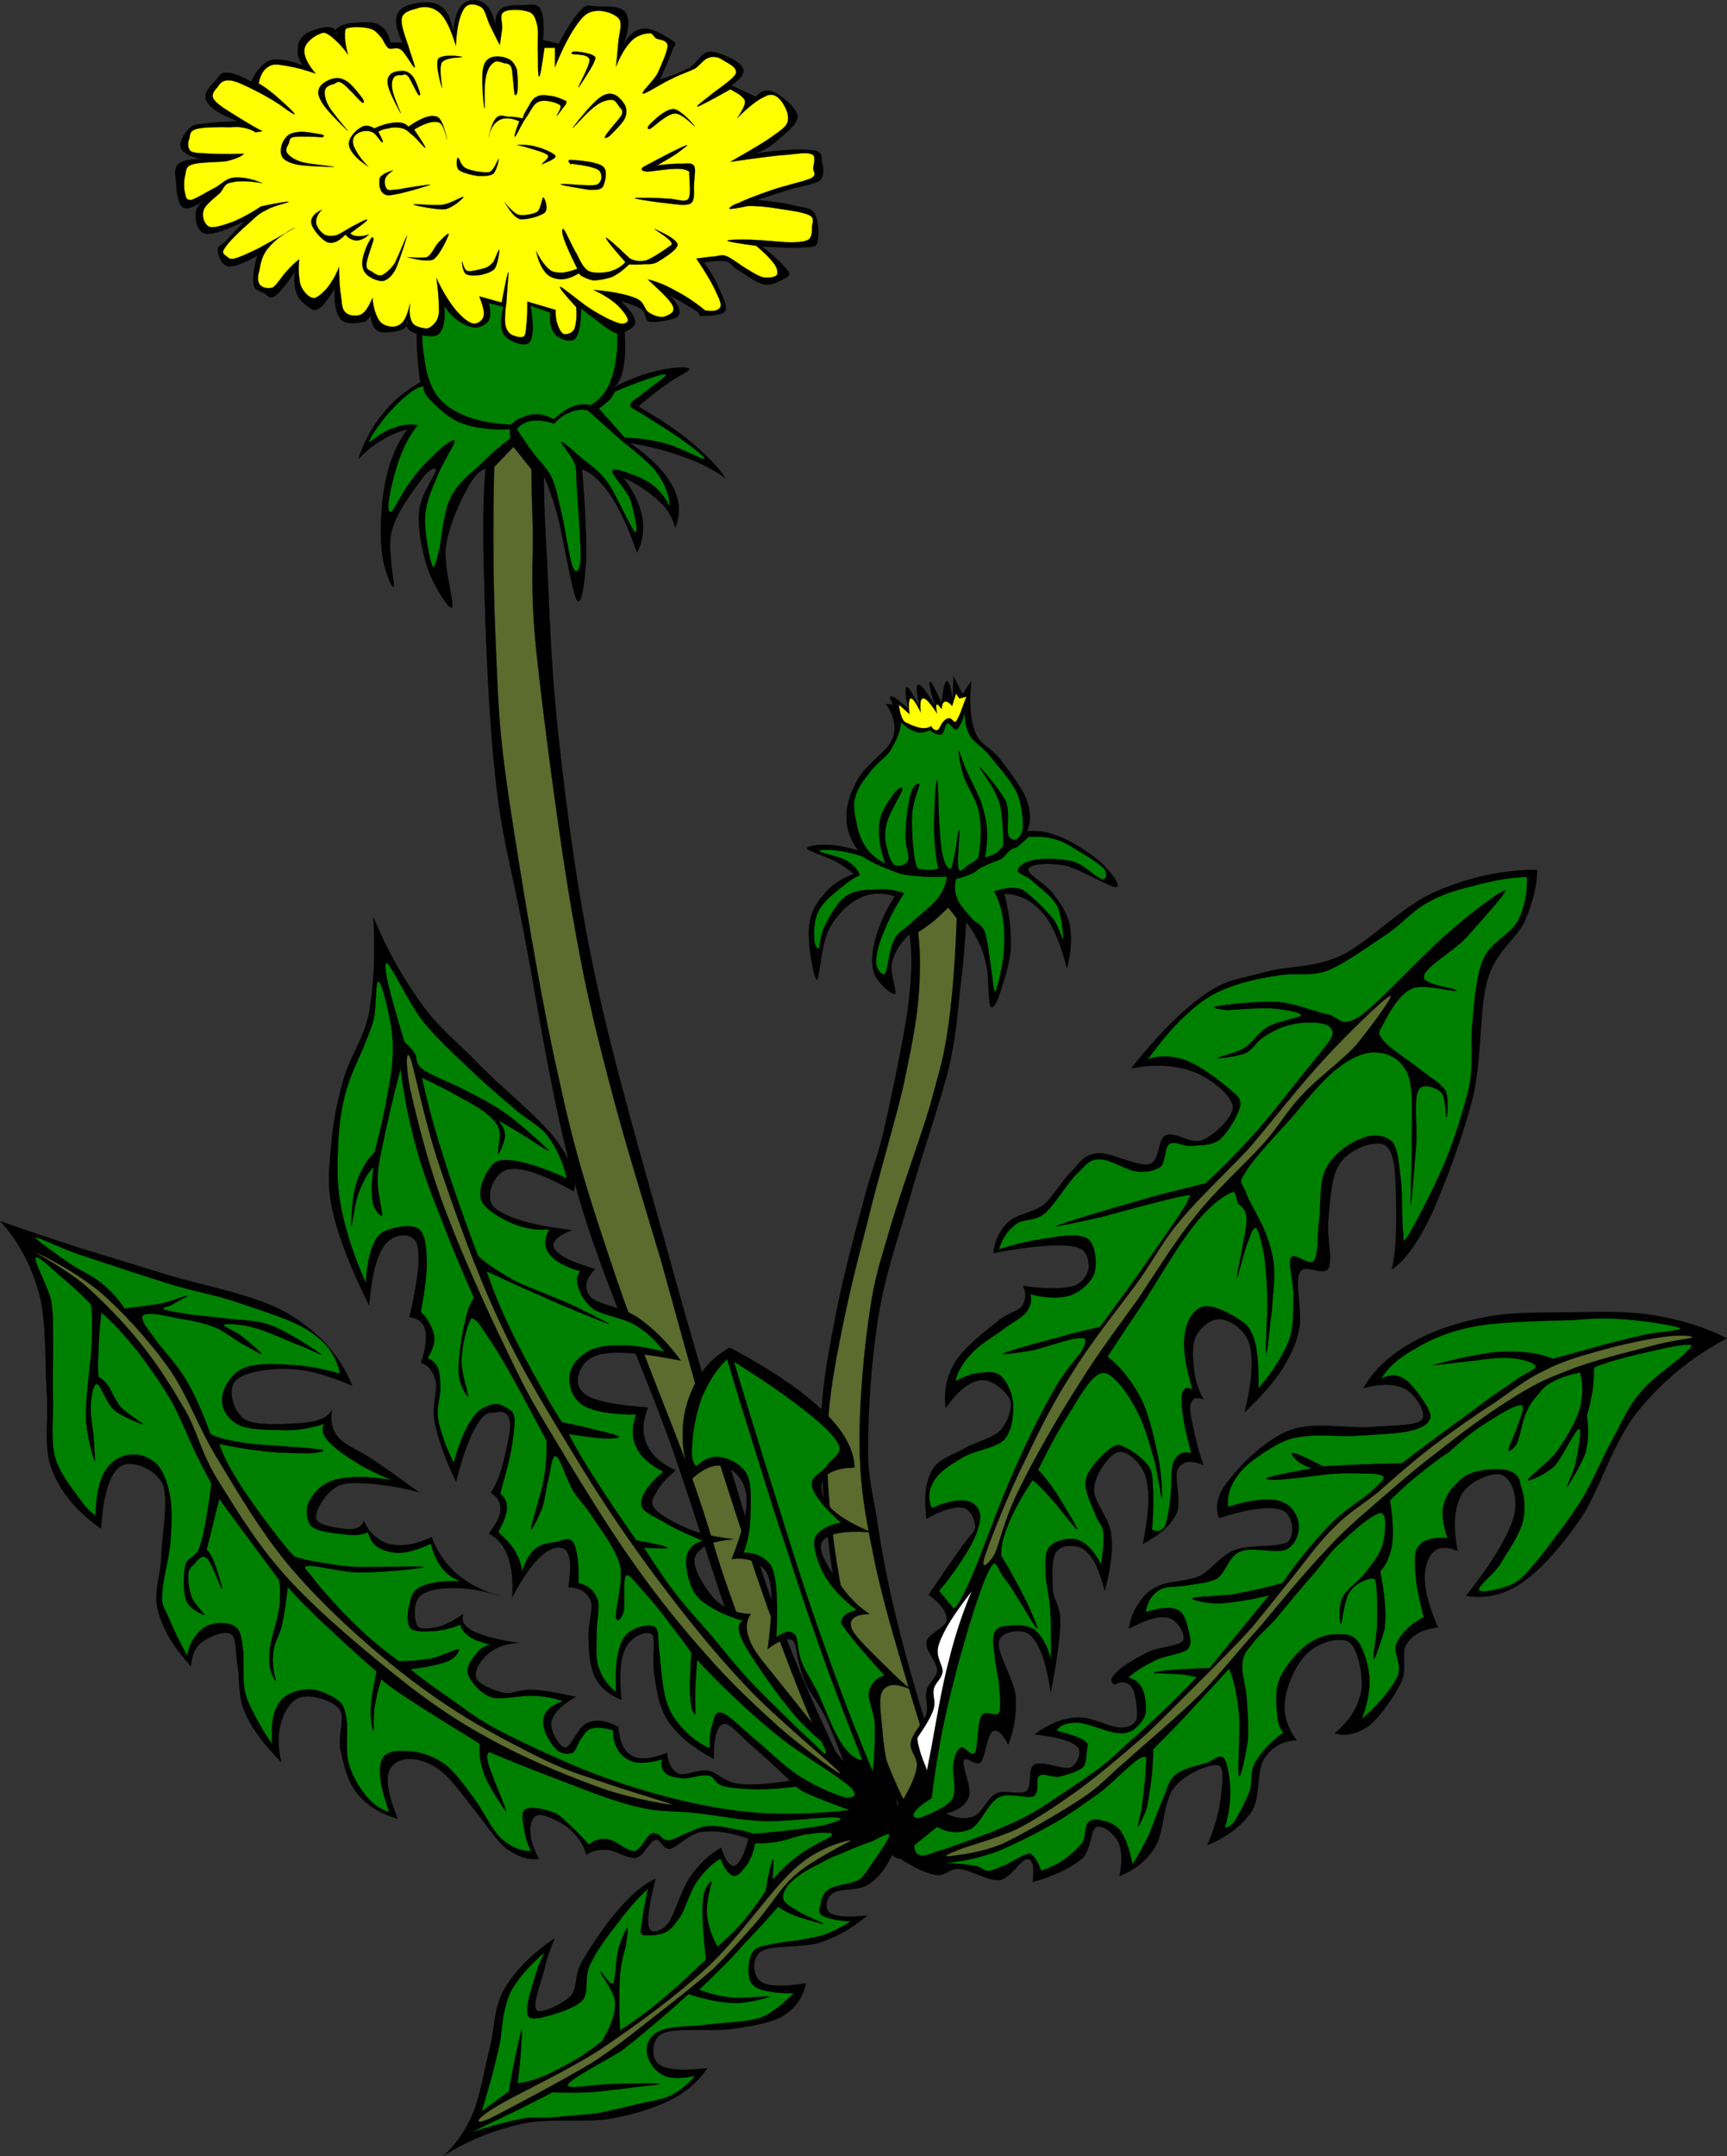<?xml version="1.0" encoding="UTF-8" standalone="no"?>
<svg
   xmlns:dc="http://purl.org/dc/elements/1.1/"
   xmlns:cc="http://creativecommons.org/ns#"
   xmlns:rdf="http://www.w3.org/1999/02/22-rdf-syntax-ns#"
   xmlns:svg="http://www.w3.org/2000/svg"
   xmlns="http://www.w3.org/2000/svg"
   xmlns:sodipodi="http://sodipodi.sourceforge.net/DTD/sodipodi-0.dtd"
   xmlns:inkscape="http://www.inkscape.org/namespaces/inkscape"
   width="87.608mm"
   height="109.299mm"
   viewBox="0 0 331.12 413.1"
   version="1.1"
   id="svg116"
   sodipodi:docname="dandelion.svg"
   inkscape:version="1.0.2-2 (e86c870879, 2021-01-15)">
  <rect x="0" y="0" width="331.12" height="413.1" fill="#333333" stroke="none"/>
  <defs
     id="defs120" />
  <sodipodi:namedview
     pagecolor="#ffffff"
     bordercolor="#666666"
     borderopacity="1"
     objecttolerance="10"
     gridtolerance="10"
     guidetolerance="10"
     inkscape:pageopacity="0"
     inkscape:pageshadow="2"
     inkscape:window-width="1920"
     inkscape:window-height="1017"
     id="namedview118"
     showgrid="false"
     units="mm"
     inkscape:zoom="1.4549875"
     inkscape:cx="208.30915"
     inkscape:cy="198.80099"
     inkscape:window-x="-8"
     inkscape:window-y="-8"
     inkscape:window-maximized="1"
     inkscape:current-layer="svg116"
     inkscape:document-rotation="0" />
  <path
     d="m 83.078,53.51 c -1.584,1.296 -2.52,3.6 -2.952,6.912 -0.396,3.348 -0.288,7.488 0.468,12.816 -2.88,1.656 -5.364,3.672 -7.308,6.192 -2.016,2.484 -3.492,5.22 -4.572,8.496 1.368,-1.404 2.628,-2.52 4.32,-3.492 1.584,-1.044 3.24,-1.656 5.112,-2.232 -2.016,2.808 -3.42,5.94 -4.212,9.936 -0.864,3.96 -1.116,9.684 -0.756,13.284 0.288,3.348 1.908,7.488 2.34,6.984 0.144,-0.612 -1.26,-7.164 -0.468,-10.476 0.792,-3.492 4.068,-7.776 5.544,-9.792 1.404,-2.124 2.952,-2.916 2.988,-1.98 -0.18,1.008 -2.916,4.536 -3.204,7.812 -0.36,3.096 0.54,7.632 1.584,10.836 1.008,3.06 4.104,8.136 4.716,7.596 0.504,-0.72 -1.656,-7.776 -1.224,-11.448 0.468,-3.78 2.448,-8.316 3.852,-10.836 1.296,-2.556 2.52,-3.996 3.816,-4.32 -0.54,5.22 -0.576,12.492 -0.252,22.5 0.252,9.936 0.864,25.596 2.124,36.72 1.152,11.016 2.736,15.696 5.328,29.016 2.592,13.284 5.508,33.516 10.296,50.148 4.716,16.632 12.456,33.155 17.964,48.456 5.364,15.119 9.504,30.132 14.364,41.976 4.824,11.771 9.612,20.952 14.508,28.116 l 7.092,-1.98 c -5.724,-11.844 -10.44,-22.14 -14.148,-31.716 -3.816,-9.576 -4.644,-12.888 -8.316,-25.056 -3.816,-12.42 -9.36,-30.925 -14.004,-47.88 -4.788,-17.101 -10.476,-36.576 -14.004,-53.136 -3.528,-16.56 -5.472,-32.112 -6.948,-45.396 -1.512,-13.392 -1.836,-25.704 -2.232,-34.164 -0.54,-8.496 -0.648,-13.752 -0.612,-16.2 0.756,1.728 1.836,4.464 2.844,8.496 0.972,3.996 2.592,13.86 3.492,15.3 0.864,1.188 1.44,-3.024 1.728,-7.236 0.144,-4.248 -0.108,-10.152 -0.756,-17.856 2.016,0.72 3.744,2.484 5.58,5.148 1.728,2.664 3.384,6.228 4.968,10.836 1.116,-2.124 1.404,-4.428 1.008,-6.768 -0.468,-2.448 -1.62,-4.932 -3.6,-7.596 2.952,1.296 5.04,2.916 6.804,4.464 1.62,1.512 2.7,3.348 3.096,5.112 1.116,-2.664 0.9,-5.22 -0.504,-7.956 -1.512,-2.772 -4.104,-5.436 -8.172,-8.28 4.068,0.684 7.524,1.62 10.656,2.808 3.096,1.08 5.616,2.448 7.704,3.96 -1.62,-2.376 -3.816,-4.536 -6.588,-6.876 -2.808,-2.376 -6.192,-4.536 -10.152,-6.876 1.908,-1.656 3.636,-3.06 5.328,-4.212 1.62,-1.296 4.68,-2.628 4.464,-3.023 -0.396,-0.468 -4.032,-0.18 -6.444,0.468 -2.412,0.576 -5.184,1.62 -8.172,3.132 1.332,-0.828 1.944,-2.808 2.232,-5.94 0.252,-3.204 -0.216,-7.56 -1.008,-13.068 z"
     fill-rule="evenodd"
     stroke="#000000"
     stroke-miterlimit="10"
     stroke-width="0.036"
     id="path2" />
  <path
     d="m 83.582,54.446 c -1.188,1.296 -2.016,3.204 -2.34,5.58 -0.432,2.376 -0.396,5.904 0.108,8.64 0.288,2.628 1.08,5.184 2.376,7.092 1.368,1.8 3.096,2.952 5.58,3.996 2.376,0.9 5.22,1.44 8.676,1.62 0.612,-0.648 1.296,-1.116 2.196,-1.404 0.864,-0.36 1.908,-0.684 2.988,-0.576 1.044,0.036 1.908,0.396 2.988,0.936 1.332,-1.152 2.52,-2.016 3.708,-2.448 1.152,-0.468 2.268,-0.504 3.348,-0.252 1.44,-0.756 2.592,-1.944 3.456,-3.708 0.828,-1.764 1.368,-3.708 1.62,-6.66 0.18,-3.024 0.144,-6.84 -0.252,-11.448 -11.484,-0.432 -22.969,-0.9 -34.452,-1.368 z"
     fill="#008000"
     fill-rule="evenodd"
     stroke="#000000"
     stroke-miterlimit="10"
     stroke-width="0.036"
     id="path4" />
  <path
     d="m 81.242,74.03 c -1.044,0.036 -2.196,0.828 -3.6,1.98 -1.512,1.296 -3.672,3.6 -4.824,5.256 -1.152,1.512 -1.908,2.664 -2.124,3.6 1.8,-1.44 3.276,-2.412 4.968,-2.916 1.584,-0.612 3.024,-0.72 4.464,-0.468 -1.26,1.404 -2.34,3.276 -3.24,5.616 -0.972,2.34 -1.944,6.228 -2.232,8.172 -0.324,1.836 -0.288,3.132 0.396,2.772 0.684,-0.54 2.016,-3.708 3.456,-5.472 1.296,-1.944 2.916,-3.708 4.464,-5.148 1.368,-1.476 4.068,-3.6 4.212,-2.916 0.072,0.576 -2.556,4.536 -3.456,7.02 -0.972,2.268 -2.088,4.788 -2.232,7.56 -0.144,2.736 0.828,8.028 1.368,9.216 0.324,1.08 0.684,-0.324 1.224,-2.412 0.576,-2.304 0.864,-7.524 2.232,-10.368 1.296,-2.772 3.528,-4.5 5.58,-6.3 1.908,-1.98 3.888,-3.672 5.94,-5.22 l -0.108,-1.764 c -3.492,0.18 -6.516,-0.216 -8.928,-1.044 -2.628,-0.936 -4.572,-2.844 -5.832,-4.068 -1.296,-1.26 -1.872,-2.196 -1.728,-3.096 z"
     fill="#008000"
     fill-rule="evenodd"
     stroke="#000000"
     stroke-miterlimit="10"
     stroke-width="0.036"
     id="path6" />
  <path
     d="m 99.098,82.238 c 0.864,1.296 1.8,2.736 2.952,4.32 1.044,1.512 2.736,2.916 3.708,4.896 0.828,1.872 1.224,3.852 1.872,6.768 0.72,2.88 1.512,8.928 2.232,10.512 0.576,1.44 1.296,0.756 1.476,-1.656 0.072,-2.52 -0.54,-10.332 -0.72,-13.284 -0.252,-3.096 0.036,-3.384 -0.396,-4.896 -0.576,-1.656 -2.88,-4.032 -2.592,-4.212 0.216,-0.216 2.556,1.944 4.104,3.276 1.548,1.26 3.024,2.124 4.824,4.536 1.62,2.376 4.428,8.82 5.22,9.468 0.756,0.396 -0.288,-4.212 -0.9,-6.192 -0.792,-2.016 -3.564,-4.68 -3.456,-5.472 0.072,-0.828 2.556,0.18 3.96,0.684 1.404,0.504 2.771,1.152 4.104,2.232 1.188,1.044 2.124,2.232 2.952,3.852 -0.108,-2.268 -1.008,-4.572 -2.7,-6.768 -1.8,-2.304 -5.256,-4.716 -7.452,-6.66 -2.268,-2.016 -3.996,-3.636 -5.58,-5.004 -1.188,-0.252 -2.304,-0.144 -3.348,0.324 -1.152,0.468 -2.088,1.08 -3.096,2.232 -1.656,-0.576 -3.06,-0.72 -4.212,-0.576 -1.152,0.144 -2.268,0.684 -2.952,1.62 z"
     fill="#008000"
     fill-rule="evenodd"
     stroke="#000000"
     stroke-miterlimit="10"
     stroke-width="0.036"
     id="path8" />
  <path
     d="m 114.83,78.278 c 0.792,-0.576 1.404,-1.116 1.98,-1.62 0.504,-0.504 0.828,-1.188 1.116,-1.656 3.384,-1.439 5.724,-2.232 7.416,-2.771 1.584,-0.54 2.556,-0.72 2.232,-0.145 -0.54,0.54 -3.528,2.628 -4.68,3.636 -1.116,0.792 -2.16,1.404 -2.016,1.98 0.036,0.468 0.468,0.504 2.268,1.62 1.764,1.152 5.796,3.564 7.92,5.148 1.944,1.404 4.464,3.348 3.96,3.492 -0.54,0.036 -4.752,-2.231 -7.2,-2.916 -2.592,-0.684 -5.22,-1.116 -8.028,-1.152 -1.656,-1.872 -3.313,-3.744 -4.968,-5.616 z"
     fill="#008000"
     fill-rule="evenodd"
     stroke="#000000"
     stroke-miterlimit="10"
     stroke-width="0.036"
     id="path10" />
  <path
     d="m 98.45,85.622 -3.708,3.852 c -0.288,12.312 -0.18,23.544 0.324,34.38 0.468,10.764 0.504,15.768 2.592,29.736 2.124,13.896 5.976,37.836 9.468,52.956 3.204,14.977 6.012,23.364 10.368,36.396 4.284,12.996 11.484,30.023 15.336,40.68 3.636,10.368 4.284,13.968 7.092,21.78 2.772,7.848 6.552,17.855 9.684,24.624 3.096,6.588 5.904,11.376 8.712,14.651 l 3.78,-0.863 c -3.672,-7.021 -7.56,-15.984 -11.808,-27.324 -4.428,-11.484 -9.684,-27.828 -13.68,-40.428 -3.96,-12.637 -6.66,-23.112 -9.9,-34.632 -3.456,-11.593 -7.092,-23.185 -9.936,-34.236 -2.916,-11.196 -4.716,-18.504 -7.056,-32.184 -2.448,-13.86 -5.508,-37.44 -6.84,-49.788 -1.296,-12.384 -0.612,-18.108 -0.72,-23.976 -0.216,-5.94 -0.252,-9.612 -0.252,-11.304 z"
     fill="#5c6b2e"
     fill-rule="evenodd"
     stroke="#000000"
     stroke-miterlimit="10"
     stroke-width="0.036"
     id="path12" />
  <path
     d="m 48.158,15.674 c -2.088,-1.188 -3.528,-1.728 -4.716,-1.764 -1.224,-0.036 -1.476,0.756 -2.124,1.548 -0.72,0.72 -1.872,1.908 -1.908,2.88 -0.072,0.864 0.36,1.548 1.44,2.448 1.08,0.864 2.52,1.548 4.716,2.448 -2.664,0.072 -4.572,0.216 -6.156,0.432 -1.62,0.18 -2.268,0.108 -3.06,0.9 -0.828,0.684 -2.16,2.772 -1.656,3.78 0.432,0.936 1.8,1.764 4.248,2.196 -2.34,-0.108 -3.816,0.144 -4.716,0.9 -0.864,0.72 -0.648,1.836 -0.468,3.348 0.036,1.368 0.288,4.14 1.188,4.86 0.9,0.612 2.268,0.072 4.248,-1.332 -1.116,0.9 -1.764,1.728 -1.656,2.88 -0.108,1.116 0.324,3.276 1.872,3.564 1.62,0.18 3.996,-0.684 7.56,-2.448 -1.656,1.8 -2.916,2.952 -3.78,3.996 -0.972,0.792 -1.44,0.864 -1.404,1.584 0,0.792 0.576,2.844 1.872,3.096 1.296,0.18 3.06,-0.54 5.688,-2.016 -0.756,2.52 -0.864,4.32 -0.72,5.544 0.18,1.116 1.188,1.188 1.908,1.584 0.648,0.288 1.08,1.332 2.124,0.648 0.972,-0.72 2.304,-2.34 3.996,-4.86 -0.432,1.728 -0.216,3.204 0.252,4.428 0.432,1.224 2.016,2.376 2.808,2.88 0.72,0.36 1.08,0.216 1.908,-0.432 0.72,-0.684 1.584,-1.872 2.592,-3.564 -0.216,2.952 0.216,4.86 1.152,6.012 0.936,1.044 3.456,0.684 4.5,0.432 0.9,-0.396 1.296,-1.116 1.188,-2.448 -0.108,2.124 0.36,3.528 1.404,4.212 0.9,0.54 3.564,0.144 4.5,-0.216 0.9,-0.396 1.332,-1.008 1.152,-1.98 -0.36,1.044 -0.036,1.98 0.972,2.412 0.972,0.468 3.816,1.224 4.932,0.468 1.008,-0.9 1.404,-2.7 1.188,-5.544 0.72,1.26 1.584,2.124 2.592,2.88 1.044,0.684 2.196,1.26 3.312,1.332 1.008,-0.036 2.016,-0.576 2.592,-1.332 0.396,-0.828 0.396,-1.944 0,-3.348 l 2.844,0.684 c -0.72,2.484 -0.648,4.428 0.216,5.544 0.864,1.08 3.78,2.268 4.716,1.332 0.828,-1.044 0.864,-3.276 0.252,-7.092 l 3.78,1.332 c -0.18,1.908 0.18,3.312 0.936,4.212 0.684,0.756 2.916,1.692 3.78,0.864 0.792,-0.864 1.188,-2.808 1.188,-5.976 0.792,0.864 1.908,1.548 3.06,2.448 1.08,0.792 2.736,2.304 3.996,2.448 1.188,0 3.168,-1.044 3.312,-2.016 0.108,-1.044 -0.936,-2.448 -2.844,-4.212 1.872,0.504 3.24,1.044 4.248,1.764 0.828,0.684 0.288,1.944 1.44,2.232 1.116,0.144 4.716,-0.324 5.4,-1.116 0.612,-0.864 0.072,-2.196 -1.62,-3.996 2.412,1.44 4.14,2.376 5.184,3.096 0.936,0.612 0,0.864 0.936,0.9 0.9,0 3.888,-0.072 4.5,-0.9 0.504,-1.008 -0.54,-2.808 -1.188,-4.428 -0.684,-1.584 -1.584,-3.168 -2.844,-4.896 1.764,-0.36 3.132,-0.432 4.248,-0.216 0.972,0.18 0.9,0.792 2.124,1.548 1.224,0.72 3.6,2.556 5.184,2.88 1.512,0.252 2.916,-0.756 3.78,-1.08 0.648,-0.54 1.44,-0.504 0.72,-1.548 -0.828,-1.08 -2.304,-2.592 -4.968,-4.68 3.24,0.216 5.76,0.288 7.56,0.216 1.584,-0.216 2.736,0.18 3.06,-0.9 0.36,-1.224 0.252,-4.32 -0.468,-5.544 -0.756,-1.296 -2.016,-1.116 -3.78,-1.548 -1.908,-0.504 -4.248,-0.828 -7.308,-1.116 2.016,-0.72 4.104,-1.332 6.12,-1.98 1.944,-0.612 4.788,-0.972 5.904,-1.764 0.936,-0.864 0.72,-2.484 0.468,-3.348 -0.252,-1.008 0.288,-2.196 -1.872,-2.448 -2.232,-0.288 -6.012,-0.108 -11.34,0.684 1.332,-0.288 2.88,-1.08 4.248,-2.232 1.404,-1.332 4.212,-3.24 4.248,-4.896 -0.108,-1.692 -3.168,-4.032 -4.464,-4.644 -1.404,-0.648 -2.484,-0.36 -3.528,0.864 l -4.752,-2.196 c 2.052,-1.332 2.808,-2.52 2.124,-3.564 -0.648,-1.152 -4.536,-2.952 -6.12,-2.88 -1.728,0.036 -2.412,2.088 -3.996,3.096 -1.692,0.828 -3.492,1.62 -5.688,2.232 1.152,-2.52 1.944,-4.32 2.376,-5.544 0.36,-1.26 1.08,-1.116 0.216,-1.8 -1.044,-0.72 -3.996,-2.592 -5.652,-2.412 -1.62,0.108 -2.952,1.26 -3.996,3.312 1.116,-3.024 1.368,-5.22 0.468,-6.444 -1.008,-1.368 -4.248,-1.044 -5.688,-1.116 -1.44,-0.18 -1.728,-0.468 -2.808,0.684 -1.224,1.224 -2.592,3.24 -4.248,6.444 l -3.06,-0.684 c 0.288,-2.916 0.072,-4.86 -0.504,-5.976 -0.684,-1.116 -2.052,-0.792 -3.276,-0.684 -1.26,-0.072 -3.456,-0.036 -4.248,0.684 -0.9,0.72 -1.224,1.8 -0.972,3.528 -0.468,-2.376 -1.296,-3.924 -2.34,-4.644 -1.188,-0.828 -2.988,-0.756 -4.032,0.216 -1.008,0.936 -1.584,2.664 -1.872,5.328 -0.396,-2.88 -1.368,-4.608 -3.06,-5.328 -1.8,-0.792 -5.976,-0.144 -7.092,1.116 -1.116,1.26 -1.008,3.204 0.468,6.228 h -2.34 c -0.288,-1.62 -1.044,-2.736 -2.124,-3.348 -1.08,-0.72 -3.276,-0.54 -4.5,-0.432 -1.404,0 -2.7,0.432 -3.312,0.864 -0.648,0.324 -0.72,0.972 -0.216,1.548 -0.144,-0.972 -0.648,-1.584 -1.656,-1.548 -1.152,-0.108 -3.492,0.612 -4.5,1.332 -0.972,0.684 -1.44,1.8 -1.404,2.916 -0.144,0.972 0.216,2.052 0.936,3.096 -1.656,-0.72 -3.024,-1.044 -4.248,-1.116 -1.296,-0.18 -2.124,0 -3.06,0.684 -0.937,0.72 -1.8,1.8 -2.592,3.528 z"
     fill-rule="evenodd"
     stroke="#000000"
     stroke-miterlimit="10"
     stroke-width="0.036"
     id="path14" />
  <path
     d="m 53.666,20.066 c -1.872,-1.224 -3.6,-2.16 -5.184,-2.952 -1.728,-0.828 -3.456,-1.728 -4.608,-1.728 -1.188,-0.036 -1.728,0.576 -2.16,1.296 -0.54,0.576 -1.26,1.368 -0.792,2.232 0.432,0.756 1.62,1.584 3.276,2.628 1.584,0.972 3.564,2.268 6.084,3.6 l -1.26,0.216 c -0.648,-0.432 -1.44,-0.72 -2.232,-0.864 -0.936,-0.18 -1.188,-0.216 -2.7,-0.108 -1.656,-0.036 -5.04,-0.072 -6.408,0.324 -1.332,0.36 -1.188,1.008 -1.368,1.8 -0.324,0.684 -0.432,1.872 0.252,2.448 0.684,0.468 2.304,0.36 4.032,0.504 1.728,0.072 3.744,0.072 6.192,0 -0.504,0.54 -1.728,1.008 -3.276,1.404 -1.656,0.252 -5.22,0.18 -6.516,0.612 -1.368,0.324 -1.26,1.044 -1.476,2.016 -0.288,0.9 -0.288,2.88 0,3.708 0.144,0.828 0.288,1.188 1.26,1.08 1.008,-0.324 3.024,-1.62 4.5,-2.34 1.332,-0.756 2.016,-1.764 3.6,-1.908 1.548,-0.108 3.204,0.144 5.4,1.044 -2.664,-0.432 -4.608,-0.468 -5.976,-0.108 -1.368,0.216 -1.332,1.116 -2.124,2.016 -0.9,0.828 -2.88,2.232 -3.168,3.384 -0.324,1.08 0.108,2.628 1.152,3.096 0.9,0.288 2.772,-0.36 4.5,-0.972 1.62,-0.684 3.42,-1.62 5.4,-2.952 3.348,-0.684 5.004,-0.972 5.256,-0.864 0.18,0.108 -2.952,0.756 -4.14,1.512 -1.26,0.576 -1.98,1.152 -3.276,2.412 -1.476,1.26 -4.104,3.708 -4.824,4.968 -0.828,1.044 0.18,1.332 0.54,1.692 0.288,0.252 0.54,0.504 1.584,0.216 0.972,-0.288 2.484,-0.972 4.392,-1.908 1.944,-1.08 4.14,-2.268 6.984,-3.996 -2.34,1.26 -4.068,2.592 -5.184,3.996 -1.188,1.368 -1.476,3.096 -1.692,4.356 -0.36,1.188 -0.324,2.016 0.108,2.628 0.468,0.54 1.476,0.864 2.484,0.54 0.9,-0.612 1.836,-2.304 2.808,-3.276 0.828,-0.9 1.584,-1.656 2.268,-2.124 -0.144,1.368 -0.144,2.484 0,3.492 0.072,1.008 0.288,1.728 0.792,2.448 0.468,0.648 1.224,1.512 2.124,1.476 0.72,-0.18 1.764,-1.116 2.592,-2.124 0.756,-1.008 1.512,-2.232 2.124,-3.816 0.036,2.196 0.108,4.032 0.36,5.508 0.216,1.44 0.144,2.556 0.9,3.204 0.576,0.612 2.016,0.792 2.916,0.396 0.9,-0.432 1.512,-1.584 2.232,-3.168 0.18,1.944 0.648,3.312 1.26,4.248 0.54,0.9 1.692,1.188 2.484,1.26 0.756,0.036 1.512,-0.288 2.124,-0.972 0.576,-0.792 0.972,-1.908 1.332,-3.492 -0.18,1.692 -0.072,2.88 0.468,3.708 0.468,0.756 1.8,0.972 2.592,1.08 0.648,0 1.116,-0.432 1.548,-0.864 0.396,-0.468 0.756,-0.828 0.936,-2.196 0.036,-1.584 -0.072,-3.6 -0.468,-6.588 1.116,2.412 2.196,4.176 3.384,5.724 1.08,1.404 2.52,2.664 3.492,2.952 0.9,0.216 1.836,-0.432 2.124,-1.26 0.252,-0.9 -0.108,-2.16 -0.792,-3.924 l 4.284,1.188 c 0.756,-3.924 1.152,-5.868 1.332,-5.832 0,0 -0.324,4.14 -0.432,5.904 -0.252,1.62 -0.324,3.024 -0.216,4.068 0.18,0.936 0.54,1.656 1.224,2.016 0.54,0.288 1.836,0.72 2.376,0.324 0.468,-0.54 0.324,-1.764 0.54,-2.844 0.072,-1.08 0.108,-2.448 0.108,-3.816 l 5.4,1.584 c 0,1.044 0.072,1.908 0.36,2.736 0.288,0.792 0.648,1.62 1.224,1.908 0.504,0.108 1.548,-0.108 2.016,-0.937 0.324,-0.9 0.54,-2.268 0.36,-4.248 -2.376,-2.556 -3.348,-3.852 -3.06,-3.888 0.288,0 3.384,2.52 4.968,3.672 1.512,1.044 2.772,1.692 3.924,2.34 1.152,0.504 2.124,1.008 2.916,1.08 0.576,0 1.332,-0.288 1.152,-0.864 -0.18,-0.684 -1.26,-2.088 -2.268,-2.952 -1.188,-1.008 -2.484,-1.8 -4.284,-2.664 3.636,0.288 6.336,0.864 8.1,1.584 1.692,0.72 1.512,1.979 2.376,2.664 0.864,0.576 1.764,0.936 2.7,0.936 0.864,-0.144 1.584,-0.54 2.016,-1.044 0.216,-0.54 0.216,-0.9 -0.54,-1.908 -0.792,-1.044 -2.268,-2.412 -4.284,-4.248 1.692,0.36 3.456,1.116 5.292,2.124 1.836,0.972 3.744,2.196 5.724,3.816 1.692,0.252 2.52,0.036 2.916,-0.648 0.252,-0.792 -0.396,-1.908 -1.116,-3.492 -0.792,-1.62 -1.908,-3.456 -3.492,-5.796 1.476,-0.216 2.664,-0.36 3.708,-0.432 0.864,-0.18 1.26,-0.36 2.16,0 0.864,0.36 2.304,1.476 3.492,2.232 1.188,0.684 2.34,1.512 3.456,1.8 1.008,0.144 2.196,0 2.592,-0.432 0.288,-0.432 0.108,-1.404 -0.54,-2.232 -0.72,-0.972 -1.8,-2.052 -3.384,-3.384 -3.528,-0.468 -5.364,-0.792 -5.508,-0.972 -0.216,-0.18 2.52,-0.288 4.608,-0.18 2.052,0.036 5.58,0.432 7.524,0.504 1.728,-0.072 2.844,-0.144 3.492,-0.612 0.612,-0.576 0.576,-1.584 0.576,-2.34 0.036,-0.756 0.576,-1.728 -0.468,-2.232 -1.26,-0.684 -4.536,-1.044 -6.516,-1.368 -2.016,-0.324 -3.78,-0.468 -5.292,-0.432 -2.088,0.432 -3.204,0.612 -3.492,0.54 -0.288,-0.072 0.36,-0.684 1.8,-1.152 1.332,-0.684 3.6,-1.512 5.976,-2.34 2.304,-0.864 6.336,-1.692 7.776,-2.34 1.26,-0.72 0.432,-1.224 0.432,-1.908 0.108,-0.792 0.54,-2.268 -0.108,-2.628 -0.828,-0.468 -2.124,-0.288 -4.716,0 -2.664,0.18 -6.3,0.684 -11.052,1.368 2.88,-1.656 5.04,-2.88 6.876,-4.068 1.764,-1.224 2.952,-1.98 3.708,-2.844 0.648,-0.828 0.54,-1.692 0.36,-2.448 -0.288,-1.008 -1.116,-2.412 -1.8,-2.952 -0.756,-0.612 -1.512,-0.792 -2.7,-0.108 -1.332,0.612 -3.024,1.944 -5.076,3.996 0.684,-1.044 1.08,-1.8 1.332,-2.412 0.108,-0.684 0.216,-0.864 -0.216,-1.368 -0.468,-0.576 -1.296,-1.044 -2.484,-1.692 -3.42,1.944 -5.472,2.988 -6.156,3.276 -0.72,0.18 0.612,-0.792 1.908,-1.8 1.188,-1.08 4.752,-3.312 5.292,-4.464 0.432,-1.26 -1.692,-2.088 -2.484,-2.628 -0.937,-0.612 -1.836,-0.756 -2.7,-0.432 -0.972,0.252 -1.548,1.332 -2.7,2.124 -1.26,0.576 -2.772,1.08 -4.392,1.908 -1.764,0.756 -5.04,2.952 -5.508,2.844 -0.54,-0.18 2.016,-2.412 2.808,-3.924 0.72,-1.62 1.908,-4.212 1.908,-5.292 -0.18,-1.188 -1.62,-1.044 -2.232,-1.368 -0.54,-0.468 -0.72,-1.116 -1.368,-0.972 -0.828,0.036 -2.376,0.396 -3.384,1.512 -1.044,1.044 -2.016,2.664 -2.916,4.86 0.18,-1.548 0.324,-3.06 0.432,-4.536 0.108,-1.548 0.792,-3.492 0.252,-4.464 -0.756,-1.116 -2.844,-1.728 -4.176,-1.692 -1.368,0.072 -2.376,0.396 -3.708,2.232 -1.368,1.8 -2.916,4.608 -4.5,8.568 V 9.158 h -2.016 c -0.504,3.528 -0.792,5.364 -1.008,5.508 -0.324,0.072 -0.18,-3.132 -0.252,-4.752 -0.108,-1.692 0.18,-3.78 -0.108,-5.004 -0.324,-1.26 -0.576,-2.268 -1.584,-2.628 -1.26,-0.468 -3.888,-0.612 -4.824,0 -0.936,0.54 -0.252,2.052 -0.324,3.168 -0.18,0.972 -0.288,2.16 -0.468,3.168 -0.756,-1.404 -1.296,-2.628 -1.908,-3.816 -0.612,-1.296 -0.864,-2.88 -1.584,-3.384 -0.936,-0.612 -2.52,-1.008 -3.348,0.216 -0.828,1.26 -1.404,3.528 -1.584,7.092 -0.684,-2.124 -1.26,-3.708 -2.016,-4.896 -0.756,-1.296 -1.548,-1.8 -2.376,-2.196 -1.08,-0.396 -2.124,-0.396 -3.132,0 -1.08,0.288 -2.628,0.648 -2.844,1.908 -0.252,1.08 0.72,3.708 1.26,5.256 0.396,1.512 1.404,3.996 1.224,4.14 -0.36,0 -1.692,-2.7 -2.592,-3.384 -0.936,-0.684 -1.8,0.036 -2.448,-0.324 -0.54,-0.432 -0.864,-1.296 -1.26,-1.908 -0.576,-0.684 -1.152,-1.476 -2.124,-1.8 -1.152,-0.36 -3.204,-0.432 -4.068,-0.216 -0.9,0.108 -0.828,0.324 -0.9,1.188 -0.036,0.864 0.108,2.124 0.576,3.924 -1.188,-1.692 -2.34,-2.736 -3.168,-3.42 -1.044,-0.72 -1.332,-0.936 -2.232,-0.504 -1.008,0.36 -2.772,1.62 -2.916,2.952 -0.18,1.26 0.576,2.808 2.124,4.644 -2.196,-0.756 -3.852,-1.188 -5.4,-1.44 -1.548,-0.252 -2.7,-0.54 -3.6,0.108 -0.936,0.504 -1.62,1.584 -1.908,3.24 0.9,0.468 1.944,1.26 3.132,2.232 1.116,1.008 3.564,3.132 3.744,3.6 0.108,0.252 -0.829,-0.288 -2.808,-1.764 z"
     fill="#ffff00"
     fill-rule="evenodd"
     stroke="#000000"
     stroke-miterlimit="10"
     stroke-width="0.036"
     id="path16" />
  <path
     d="m 69.505,18.878 c -0.576,-0.792 -1.836,-2.448 -2.808,-3.168 -0.972,-0.684 -1.908,-0.9 -2.808,-0.647 -0.936,0.18 -2.484,1.044 -2.7,1.908 -0.36,0.72 -0.144,1.692 0.792,3.06 0.9,1.404 4.464,4.86 4.716,5.076 0.072,0 -2.844,-3.348 -3.6,-4.644 -0.756,-1.332 -0.972,-2.52 -0.792,-3.168 0.108,-0.684 1.044,-1.08 1.692,-1.188 0.504,-0.216 0.792,-0.756 1.692,-0.108 0.9,0.576 2.88,2.916 3.6,3.528 0.541,0.467 0.612,-0.073 0.216,-0.649 z"
     fill-rule="evenodd"
     stroke="#000000"
     stroke-miterlimit="10"
     stroke-width="0.036"
     id="path18" />
  <path
     d="m 80.485,17.654 c -0.252,-0.648 -0.792,-2.34 -1.332,-2.988 -0.576,-0.72 -1.224,-1.08 -1.944,-1.08 -0.864,0 -2.016,0.145 -2.484,0.828 -0.468,0.54 -0.576,1.188 -0.18,2.484 0.324,1.224 2.16,4.644 2.304,4.824 0.072,0.036 -1.368,-3.132 -1.548,-4.248 -0.288,-1.188 -0.18,-2.088 0.18,-2.556 0.216,-0.504 1.008,-0.576 1.548,-0.504 0.36,-0.144 0.792,-0.324 1.296,0.288 0.468,0.684 1.404,2.736 1.836,3.384 0.36,0.432 0.468,0.108 0.324,-0.432 z"
     fill-rule="evenodd"
     stroke="#000000"
     stroke-miterlimit="10"
     stroke-width="0.036"
     id="path20" />
  <path
     d="m 99.206,17.474 c 0.108,-0.9 0.072,-3.06 -0.108,-4.14 -0.396,-1.044 -0.9,-1.8 -1.8,-2.124 -0.936,-0.468 -2.664,-0.54 -3.384,-0.072 -0.828,0.396 -1.296,1.26 -1.404,2.88 -0.144,1.584 0.18,6.516 0.396,6.732 0.108,0.108 -0.144,-4.356 0.216,-5.76 0.252,-1.548 0.792,-2.484 1.476,-2.952 0.504,-0.54 1.476,-0.144 2.088,0.072 0.54,0.072 1.008,0 1.404,0.9 0.216,1.008 0.396,3.96 0.54,4.824 0.072,0.72 0.539,0.324 0.576,-0.36 z"
     fill-rule="evenodd"
     stroke="#000000"
     stroke-miterlimit="10"
     stroke-width="0.036"
     id="path22" />
  <path
     d="m 116.846,26.078 c 0.648,-0.648 2.196,-2.124 2.844,-3.168 0.54,-1.044 0.468,-1.944 0.18,-2.7 -0.576,-0.972 -1.44,-1.979 -2.448,-2.196 -0.936,-0.18 -1.872,0.108 -3.096,1.26 -1.296,1.08 -4.464,5.004 -4.5,5.256 -0.072,0.18 2.916,-3.276 4.248,-4.14 1.152,-0.972 2.448,-1.296 3.204,-1.26 0.756,0 1.08,0.828 1.512,1.368 0.288,0.432 0.792,0.576 0.396,1.548 -0.54,0.9 -2.664,3.132 -3.06,3.924 -0.468,0.648 0.144,0.54 0.72,0.108 z"
     fill-rule="evenodd"
     stroke="#000000"
     stroke-miterlimit="10"
     stroke-width="0.036"
     id="path24" />
  <path
     d="m 70.874,46.13 c -0.504,0.684 -1.296,2.772 -1.404,3.924 -0.108,1.044 0.18,1.908 0.864,2.592 0.684,0.576 2.052,1.296 3.132,1.188 0.828,-0.216 1.62,-0.864 2.376,-2.232 0.72,-1.548 2.196,-6.228 2.196,-6.408 -0.072,-0.144 -1.656,3.888 -2.376,5.292 -0.864,1.224 -1.836,1.98 -2.484,2.268 -0.828,0.144 -1.476,-0.432 -1.944,-0.756 -0.576,-0.288 -1.044,-0.396 -0.972,-1.296 0,-1.044 1.188,-3.96 1.332,-4.716 0.072,-0.792 -0.396,-0.612 -0.72,0.144 z"
     fill-rule="evenodd"
     stroke="#000000"
     stroke-miterlimit="10"
     stroke-width="0.036"
     id="path26" />
  <path
     d="m 61.37,25.718 c -0.9,-0.144 -3.204,-0.648 -4.392,-0.396 -1.224,0.108 -1.908,0.576 -2.448,1.404 -0.576,0.756 -0.936,2.268 -0.504,3.132 0.288,0.756 1.188,1.26 2.844,1.656 1.728,0.36 6.804,0.468 7.164,0.468 0.072,-0.108 -4.536,-0.504 -6.048,-0.9 -1.548,-0.432 -2.52,-1.188 -2.916,-1.728 -0.504,-0.72 0.072,-1.368 0.324,-1.944 0.18,-0.54 0.036,-1.08 1.116,-1.188 1.044,-0.108 4.248,-0.036 5.184,0.072 0.72,-0.144 0.468,-0.468 -0.324,-0.576 z"
     fill-rule="evenodd"
     stroke="#000000"
     stroke-miterlimit="10"
     stroke-width="0.036"
     id="path28" />
  <path
     d="m 123.29,32.018 c 4.428,-2.376 7.02,-3.708 8.208,-4.14 0.972,-0.396 -0.756,0.756 -1.692,1.512 -0.972,0.648 -2.196,1.368 -3.816,2.304 1.98,-0.252 3.456,-0.36 4.716,-0.324 1.152,-0.036 1.944,-0.216 2.376,0.432 0.36,0.648 0.036,2.016 0,3.276 -0.144,1.188 0.324,3.24 -0.684,3.924 -1.152,0.612 -4.212,-0.108 -5.976,-0.216 -1.872,-0.252 -4.932,-0.72 -4.716,-0.828 0.252,-0.108 4.392,-0.072 6.192,0.108 1.656,-0.036 3.276,0.792 4.032,0.108 0.648,-0.864 0.216,-3.42 0.252,-4.356 -0.108,-0.972 0.18,-0.864 -0.252,-1.044 -0.504,-0.324 -1.224,-0.468 -2.448,-0.432 -1.332,0 -4.428,0.504 -5.4,0.54 -1.081,-0.108 -1.296,-0.396 -0.792,-0.864 z"
     fill-rule="evenodd"
     stroke="#000000"
     stroke-miterlimit="10"
     stroke-width="0.036"
     id="path30" />
  <path
     d="m 124.981,23.45 c 0.756,-0.756 2.772,-2.628 4.248,-2.556 1.368,0.216 3.852,2.988 3.96,3.312 -0.036,0.072 -2.412,-2.556 -3.816,-2.448 -1.512,0.036 -4.068,2.592 -4.752,2.952 -0.72,0.108 -0.468,-0.54 0.36,-1.26 z"
     fill-rule="evenodd"
     stroke="#000000"
     stroke-miterlimit="10"
     stroke-width="0.036"
     id="path32" />
  <path
     d="m 102.806,48.11 c 0.36,1.836 1.008,3.168 1.8,4.14 0.792,0.9 1.764,1.188 2.916,1.26 1.08,0.036 2.196,-0.396 3.492,-1.152 0.108,0.216 0.36,0.504 0.9,0.72 0.396,0.18 1.116,0.576 2.016,0.648 0.828,-0.036 2.232,-0.252 3.384,-0.648 1.116,-0.54 2.16,-1.296 3.276,-2.412 0.756,0.036 1.584,0.036 2.484,0 0.9,-0.18 1.692,0.18 2.916,-0.432 1.08,-0.648 3.96,-2.376 3.924,-3.384 -0.144,-1.188 -4.248,-2.88 -4.392,-2.988 -0.216,0.036 2.736,1.728 3.168,2.556 0.36,0.612 -0.252,0.612 -1.008,1.26 -0.864,0.576 -2.7,1.836 -3.852,2.232 -1.188,0.252 -2.232,0.108 -3.132,-0.432 -2.88,-2.772 -4.428,-4.032 -4.5,-3.924 -0.144,0.144 1.044,1.656 3.708,4.68 -0.864,0.972 -1.872,1.44 -3.024,1.8 -1.26,0.252 -2.988,0.396 -4.068,-0.108 -0.972,-0.612 -1.62,-1.98 -2.232,-3.276 -0.9,-1.404 -2.052,-4.212 -2.484,-4.68 -0.432,-0.468 -0.396,0.72 0.108,2.016 0.432,1.224 1.26,3.06 2.484,5.508 -1.116,0.432 -2.052,0.684 -2.952,0.756 -0.936,-0.072 -1.656,0.036 -2.448,-0.648 -0.864,-0.756 -1.692,-1.872 -2.484,-3.492 z"
     fill-rule="evenodd"
     stroke="#000000"
     stroke-miterlimit="10"
     stroke-width="0.036"
     id="path34" />
  <path
     d="m 95.713,47.894 c 0.108,0.18 -0.288,2.592 -0.792,3.492 -0.612,0.792 -1.836,1.044 -2.7,1.296 -0.936,0.108 -2.412,0.216 -2.916,-0.216 -0.612,-0.468 -0.792,-2.268 -0.684,-2.34 0,-0.18 0.288,1.62 1.008,1.8 0.684,0.18 2.376,-0.324 3.276,-0.54 0.792,-0.216 1.044,-0.612 1.584,-1.044 0.432,-0.576 1.116,-2.736 1.224,-2.448 z"
     fill-rule="evenodd"
     stroke="#000000"
     stroke-miterlimit="10"
     stroke-width="0.036"
     id="path36" />
  <path
     d="m 86.03,44.942 c -0.18,0.54 -1.656,3.888 -2.916,4.752 -1.368,0.684 -4.896,-0.432 -5.04,-0.432 -0.144,-0.036 2.7,0.288 3.816,0 0.972,-0.612 1.404,-1.944 2.124,-2.736 0.719,-0.756 2.088,-2.16 2.016,-1.584 z"
     fill-rule="evenodd"
     stroke="#000000"
     stroke-miterlimit="10"
     stroke-width="0.036"
     id="path38" />
  <path
     d="m 61.729,40.19 c -1.512,0.648 -2.232,1.62 -2.016,2.628 0.144,1.008 1.908,3.132 3.06,3.6 1.08,0.36 2.232,-0.18 3.456,-1.476 0.648,0.792 1.368,1.08 2.16,1.152 0.72,-0.072 1.548,-0.36 2.34,-1.152 -0.9,0.252 -1.476,0.36 -2.124,0.324 -0.684,-0.036 -1.044,-0.216 -1.476,-0.54 2.052,-1.512 3.096,-2.268 3.276,-2.556 0.036,-0.36 -1.404,0.468 -2.376,0.972 -1.116,0.504 -2.448,1.512 -3.456,1.908 -0.972,0.252 -1.764,0.216 -2.376,-0.108 -0.756,-0.504 -1.512,-1.44 -1.584,-2.232 -0.072,-0.756 0.253,-1.692 1.116,-2.52 z"
     fill-rule="evenodd"
     stroke="#000000"
     stroke-miterlimit="10"
     stroke-width="0.036"
     id="path40" />
  <path
     d="m 70.622,31.91 c -2.268,-1.404 -3.456,-2.88 -3.708,-4.032 -0.288,-1.296 1.26,-2.88 2.16,-3.384 0.756,-0.576 1.656,-0.54 2.7,0.108 1.692,-0.792 3.024,-1.044 4.14,-1.152 1.044,0 1.836,0.144 2.376,0.828 2.412,-1.692 4.248,-2.376 5.508,-1.908 1.152,0.396 1.836,4.068 1.908,4.356 0,0.144 -0.576,-3.024 -1.584,-3.276 -1.044,-0.36 -2.664,0.144 -4.716,1.368 1.404,2.124 2.16,3.24 2.124,3.492 0,0.216 -1.62,-1.728 -2.232,-2.232 -0.792,-0.612 -1.368,-1.332 -2.124,-1.476 -0.864,-0.252 -1.944,-0.252 -2.7,0 -0.792,0.072 -1.44,0.288 -1.944,0.648 0.684,1.296 1.044,2.016 0.792,2.016 -0.36,0 -1.26,-1.836 -2.124,-2.016 -0.972,-0.36 -2.232,-0.072 -2.808,0.432 -0.648,0.468 -0.936,1.188 -0.576,2.304 0.432,0.972 1.187,2.376 2.808,3.924 z"
     fill-rule="evenodd"
     stroke="#000000"
     stroke-miterlimit="10"
     stroke-width="0.036"
     id="path42" />
  <path
     d="m 108.421,19.31 c -1.044,-0.504 -2.016,-0.864 -2.916,-0.936 -0.972,-0.18 -2.052,-0.252 -2.7,0.216 -0.792,0.324 -1.26,1.512 -1.692,2.196 -0.468,0.72 -0.72,1.26 -0.9,1.908 -1.116,-0.252 -2.088,-0.36 -2.916,-0.324 -0.828,-0.18 -1.584,-0.432 -2.124,0.216 -0.684,0.684 -1.044,1.872 -1.476,3.708 0.324,-1.692 1.044,-2.736 2.016,-3.276 0.936,-0.54 2.268,-0.468 3.852,0.216 -0.828,2.16 -1.044,3.096 -0.792,2.952 0.288,-0.288 1.44,-2.916 2.34,-3.996 0.756,-1.152 1.224,-2.448 2.376,-2.772 1.08,-0.36 3.312,0.216 3.924,0.756 0.396,0.432 -0.792,1.98 -0.648,2.016 0.144,-0.036 1.296,-1.764 1.656,-2.124 0.253,-0.503 0.253,-0.756 0,-0.756 z"
     fill-rule="evenodd"
     stroke="#000000"
     stroke-miterlimit="10"
     stroke-width="0.036"
     id="path44" />
  <path
     d="m 109.574,30.65 c 1.008,0.036 4.968,0.324 6.048,1.26 1.008,0.828 0.36,3.024 0,3.816 -0.468,0.72 -1.332,0.612 -2.592,0.648 -1.368,-0.216 -5.796,-0.9 -5.508,-1.08 0.288,-0.216 5.544,0.468 6.876,0.108 1.152,-0.54 1.116,-2.052 0.468,-2.736 -0.792,-0.684 -3.6,-1.08 -4.536,-1.188 -1.008,-0.252 -0.792,0.072 -0.9,0 -0.252,-0.252 -0.9,-0.9 0.144,-0.828 z"
     fill-rule="evenodd"
     stroke="#000000"
     stroke-miterlimit="10"
     stroke-width="0.036"
     id="path46" />
  <path
     d="m 104.174,37.85 c 0.252,0 1.008,2.052 0.324,2.844 -0.864,0.72 -3.492,1.476 -4.824,1.296 -1.44,-0.432 -2.844,-3.204 -2.952,-3.312 -0.144,-0.108 1.548,2.052 2.592,2.448 1.008,0.288 2.844,-0.072 3.708,-0.54 0.755,-0.72 0.864,-2.7 1.152,-2.736 z"
     fill-rule="evenodd"
     stroke="#000000"
     stroke-miterlimit="10"
     stroke-width="0.036"
     id="path48" />
  <path
     d="m 88.874,37.742 c 0,0.18 -1.908,1.98 -3.492,2.34 -1.656,0.18 -6.084,-0.756 -6.084,-0.864 -0.144,-0.252 3.996,0.252 5.616,0 1.691,-0.288 3.708,-1.655 3.96,-1.476 z"
     fill-rule="evenodd"
     stroke="#000000"
     stroke-miterlimit="10"
     stroke-width="0.036"
     id="path50" />
  <path
     d="m 75.374,32.666 c -0.18,-0.036 -2.52,0.72 -2.592,1.584 -0.144,0.756 -0.18,2.916 1.548,3.168 1.62,0.072 7.668,-1.8 8.136,-2.016 0.252,-0.18 -4.608,0.612 -5.976,0.864 -1.44,0.144 -1.872,0.288 -2.268,0 -0.468,-0.468 -0.576,-1.548 -0.324,-2.124 0.216,-0.684 1.548,-1.548 1.476,-1.476 z"
     fill-rule="evenodd"
     stroke="#000000"
     stroke-miterlimit="10"
     stroke-width="0.036"
     id="path52" />
  <path
     d="m 87.83,30.218 c -0.288,-0.036 -0.468,1.764 0.144,2.34 0.684,0.54 2.34,0.972 3.6,1.152 1.08,0.036 2.268,0.072 3.024,-0.432 0.648,-0.684 1.08,-2.736 1.008,-2.844 -0.144,-0.036 -0.792,2.16 -1.8,2.556 -1.152,0.144 -3.492,-0.252 -4.5,-0.756 -1.044,-0.54 -1.261,-2.052 -1.476,-2.016 z"
     fill-rule="evenodd"
     stroke="#000000"
     stroke-miterlimit="10"
     stroke-width="0.036"
     id="path54" />
  <path
     d="m 99.206,27.806 c 0.18,-0.072 2.268,-0.108 3.492,0.288 1.188,0.252 3.564,1.224 3.816,1.8 0.18,0.576 -2.448,1.476 -2.592,1.584 -0.216,-0.108 1.512,-1.188 1.152,-1.692 -0.54,-0.612 -2.844,-1.152 -3.852,-1.476 -1.08,-0.396 -2.268,-0.468 -2.016,-0.504 z"
     fill-rule="evenodd"
     stroke="#000000"
     stroke-miterlimit="10"
     stroke-width="0.036"
     id="path56" />
  <path
     d="m 88.622,10.958 c -0.144,-0.252 -3.996,-0.612 -4.608,0.324 -0.612,1.044 0.576,5.328 0.792,5.616 0,0.072 -0.684,-3.924 -0.108,-4.896 0.684,-1.08 3.887,-0.972 3.924,-1.044 z"
     fill-rule="evenodd"
     stroke="#000000"
     stroke-miterlimit="10"
     stroke-width="0.036"
     id="path58" />
  <path
     d="m 110.797,9.914 c 0.684,0.036 2.556,0.36 3.132,0.828 0.432,0.288 0.216,0.54 -0.216,1.584 -0.54,1.08 -2.772,4.464 -2.808,4.464 -0.108,-0.252 2.268,-4.32 2.124,-5.4 -0.288,-1.152 -3.024,-0.864 -3.348,-1.08 -0.359,-0.324 0.289,-0.504 1.116,-0.396 z"
     fill-rule="evenodd"
     stroke="#000000"
     stroke-miterlimit="10"
     stroke-width="0.036"
     id="path60" />
  <path
     d="m 169.838,134.906 c 1.008,1.332 1.512,2.592 1.655,3.924 0.072,1.26 0.108,2.088 -1.008,3.888 -1.296,1.764 -4.572,4.068 -5.94,6.516 -1.368,2.304 -2.304,4.932 -2.232,7.344 -0.036,2.268 0.756,4.356 2.232,6.408 -2.376,-0.72 -4.212,-1.08 -5.904,-1.08 -1.692,-0.108 -4.14,0.18 -3.888,0.72 0.288,0.504 3.672,1.476 5.292,2.34 1.512,0.792 2.628,1.62 3.636,2.484 -2.448,0.936 -4.428,2.232 -5.796,4.032 -1.476,1.62 -2.628,3.708 -2.772,6.408 -0.288,2.772 0.864,9.612 1.512,9.828 0.468,-0.108 0.864,-6.696 2.16,-9.36 1.26,-2.664 3.6,-5.04 5.76,-6.156 2.052,-1.152 4.537,-1.26 7.056,-0.468 -1.836,2.736 -2.916,5.292 -3.636,7.812 -0.792,2.556 -0.973,4.896 -0.396,6.876 0.612,1.8 3.384,4.248 4.032,4.032 0.468,-0.324 -1.08,-4.104 -0.612,-5.94 0.469,-1.98 1.548,-3.78 3.385,-5.544 0.575,3.456 0.504,8.208 -0.36,14.688 -0.937,6.372 -3.24,17.28 -4.68,23.544 -1.549,6.12 -2.341,7.308 -3.888,13.428 -1.692,6.12 -4.14,15.444 -5.544,23.112 -1.44,7.524 -2.556,13.428 -2.52,22.032 0.036,8.496 1.332,20.124 2.772,28.908 1.224,8.712 3.024,15.695 5.4,23.436 2.376,7.741 5.364,14.904 8.964,22.32 l 7.164,-7.093 c -3.888,-11.663 -6.948,-21.815 -9.18,-30.6 -2.269,-8.82 -3.564,-16.02 -4.429,-22.032 -1.044,-6.084 -1.764,-8.027 -1.62,-14.436 0,-6.696 0.721,-16.596 2.017,-24.444 1.332,-7.812 3.456,-13.824 5.796,-21.78 2.196,-7.92 5.904,-18.504 7.668,-25.523 1.62,-7.128 1.764,-12.312 2.376,-16.92 0.54,-4.68 0.792,-8.352 0.9,-11.016 1.26,1.584 2.124,3.204 2.88,4.86 0.611,1.548 0.936,2.808 1.26,4.752 0.144,1.872 0.216,5.616 0.504,6.516 0.324,0.684 0.972,0.036 1.656,-1.8 0.612,-1.98 2.016,-5.76 2.268,-9.108 0.108,-3.276 -0.216,-6.84 -1.26,-10.548 1.764,0 3.528,0.504 5.004,1.512 1.44,1.008 2.88,2.34 4.032,4.536 1.152,2.088 2.16,4.896 3.023,8.28 0.757,-3.204 0.973,-6.012 0.505,-8.424 -0.576,-2.484 -1.944,-4.32 -3.276,-6.048 -1.404,-1.836 -5.076,-3.744 -4.645,-4.608 0.396,-1.08 3.996,-1.188 6.912,-0.72 2.845,0.612 8.604,4.176 9.937,4.176 1.116,-0.108 -1.188,-3.132 -2.88,-4.644 -1.836,-1.692 -5.185,-3.816 -7.561,-4.86 -2.447,-1.008 -4.571,-1.44 -6.66,-1.152 0.757,-1.764 0.757,-3.924 -0.144,-6.192 -0.864,-2.34 -3.6,-5.724 -5.148,-7.812 -1.728,-2.124 -3.779,-2.628 -4.644,-4.968 -0.937,-2.484 -1.188,-5.76 -0.756,-9.828 l -1.656,2.484 -1.764,-3.42 -0.108,4.608 c -0.396,-2.556 -0.828,-3.78 -1.152,-3.672 -0.396,0.072 -0.684,1.404 -1.008,4.14 -1.368,-2.808 -1.979,-4.14 -2.231,-3.996 -0.252,0.072 0.071,1.656 0.972,4.608 -1.62,-2.772 -2.664,-4.068 -3.132,-4.032 -0.576,0.036 -0.396,1.404 0.144,4.248 -1.296,-2.592 -2.052,-3.852 -2.412,-3.78 -0.359,0.036 -0.323,1.332 0.253,4.032 -1.729,-1.44 -2.593,-2.196 -3.133,-2.268 -0.468,-0.108 -0.432,0.36 0.252,1.548 z"
     fill-rule="evenodd"
     stroke="#000000"
     stroke-miterlimit="10"
     stroke-width="0.036"
     id="path62" />
  <path
     d="m 172.754,138.326 c 0.936,1.044 1.943,1.584 2.88,1.908 0.864,0.288 1.8,0.072 2.664,-0.36 0.899,0.792 1.691,0.972 2.231,0.828 0.54,-0.288 0.648,-2.016 1.152,-2.124 0.468,-0.108 1.152,1.404 1.764,1.188 0.504,-0.36 1.044,-1.548 1.62,-3.42 -0.216,1.692 0.216,3.276 0.9,4.608 0.72,1.224 1.943,1.8 3.527,3.528 1.44,1.8 4.213,4.86 5.4,7.236 1.044,2.232 1.188,5.04 1.26,6.624 -0.107,1.512 -0.756,2.16 -1.26,2.484 -0.504,0.18 -1.368,0.108 -1.62,-1.044 -0.252,-1.224 0.36,-4.068 -0.396,-6.156 -1.044,-2.232 -4.752,-6.48 -5.148,-6.768 -0.36,-0.288 2.269,3.276 3.024,4.86 0.611,1.404 0.972,2.016 1.224,3.78 0.216,1.692 0.396,3.78 0.396,6.408 -0.324,0.648 -0.828,1.116 -1.368,1.548 -0.648,0.36 -1.368,0.684 -2.16,0.828 0.324,-1.728 0.504,-3.636 0.396,-5.328 -0.144,-1.8 -0.575,-3.528 -1.151,-5.328 -0.828,-1.908 -1.98,-4.356 -2.772,-5.94 -0.792,-1.692 -1.476,-4.14 -1.512,-3.888 -0.108,0.108 0.324,3.096 1.008,5.076 0.685,1.98 2.304,4.104 2.916,6.768 0.432,2.556 0.432,5.472 -0.144,8.748 -0.469,0.432 -1.009,0.828 -1.62,1.188 -0.756,0.288 -1.8,1.944 -2.16,0.936 -0.396,-1.224 0.252,-6.948 0.144,-7.452 -0.216,-0.54 -0.611,3.312 -0.899,4.608 -0.324,1.296 -0.433,2.52 -0.756,2.844 -0.469,0 -0.973,-0.576 -1.368,-1.872 -0.396,-1.368 -0.648,-3.168 -0.756,-5.688 -0.252,-2.556 -0.288,-8.28 -0.396,-9.252 -0.144,-0.972 -0.504,1.512 -0.504,3.42 -0.108,1.872 -0.324,5.148 -0.108,7.488 0.072,2.232 0.324,4.068 0.757,5.796 -0.9,0.324 -1.872,0.396 -2.521,0.216 -0.756,-0.252 -1.476,0.468 -1.872,-1.296 -0.468,-1.944 -0.828,-6.768 -0.647,-9.324 0.18,-2.484 1.296,-5.04 1.403,-5.58 -0.071,-0.648 -1.224,0 -1.655,1.656 -0.504,1.62 -0.973,5.436 -1.009,7.704 -0.18,2.052 0.864,4.068 0.505,5.076 -0.433,0.936 -1.872,1.296 -2.521,0.936 -0.756,-0.432 -1.26,-1.908 -1.512,-3.168 -0.396,-1.332 -0.576,-2.916 -0.108,-4.752 0.396,-2.052 2.844,-5.688 3.024,-6.624 0.18,-0.9 -1.368,0.216 -2.017,1.404 -0.828,1.152 -2.231,3.06 -2.412,5.328 -0.18,2.16 0.108,4.608 1.152,7.488 -1.512,-0.756 -2.592,-1.656 -3.528,-2.844 -0.864,-1.26 -1.583,-2.772 -1.872,-4.392 -0.36,-1.728 -0.864,-3.636 -0.396,-5.328 0.432,-1.872 1.548,-3.312 2.772,-4.86 1.115,-1.512 2.88,-2.808 3.888,-4.032 0.792,-1.332 1.296,-2.34 1.656,-3.312 0.324,-0.972 0.541,-1.764 0.505,-2.376 z"
     fill="#008000"
     fill-rule="evenodd"
     stroke="#000000"
     stroke-miterlimit="10"
     stroke-width="0.036"
     id="path64" />
  <path
     d="m 172.357,135.014 2.017,1.8 c -0.252,-1.944 -0.072,-2.988 0.252,-2.988 0.396,-0.072 0.936,0.756 1.907,2.628 -0.216,-1.764 0,-2.736 0.504,-2.628 0.54,-0.036 1.368,1.008 2.629,2.844 -0.217,-1.008 -0.253,-1.512 -0.108,-1.656 0.144,-0.18 0.468,0.144 0.972,0.828 0.072,-0.864 0.288,-1.332 0.648,-1.404 0.288,-0.072 0.792,0.108 1.368,0.828 l 0.756,-2.376 0.647,0.936 1.368,-0.36 c -0.647,1.548 -0.972,2.736 -1.368,3.564 -0.323,0.72 -0.575,1.152 -0.756,1.296 -0.359,0.072 -0.792,-0.756 -1.151,-0.684 -0.324,-0.108 -0.828,0.216 -1.116,0.576 -0.468,0.324 -0.72,1.476 -1.152,1.656 -0.396,0.18 -0.864,-0.108 -1.26,-0.72 -0.504,0.324 -1.08,0.396 -1.729,0.36 -0.684,-0.072 -1.764,-0.432 -2.268,-0.684 -0.648,-0.36 -1.116,-0.36 -1.404,-0.972 -0.395,-0.684 -0.647,-1.584 -0.756,-2.844 z"
     fill="#ffff00"
     fill-rule="evenodd"
     stroke="#000000"
     stroke-miterlimit="10"
     stroke-width="0.036"
     id="path66" />
  <path
     d="m 165.193,164.03 c 1.188,0.684 2.305,1.368 3.636,1.908 1.225,0.468 2.664,1.152 4.032,1.512 1.261,0.324 2.557,0.36 4.032,0.504 1.404,0.072 2.952,0.072 4.644,0 -0.107,1.368 -0.684,2.772 -1.871,4.356 -1.297,1.584 -3.889,3.384 -5.292,4.86 -1.368,1.224 -2.376,1.512 -3.024,3.096 -0.792,1.584 -1.152,5.436 -1.62,6.264 -0.612,0.576 -1.8,-0.864 -1.764,-2.232 0.036,-1.512 0.576,-3.852 1.62,-6.048 0.863,-2.232 2.124,-4.608 3.779,-7.128 -1.62,-0.504 -3.239,-0.864 -5.147,-0.684 -1.98,0.072 -4.32,0.036 -6.048,1.296 -1.764,1.188 -3.276,4.176 -4.14,5.904 -0.828,1.656 -0.792,3.6 -1.008,4.032 -0.36,0.324 -0.936,-0.72 -0.9,-1.872 -0.108,-1.188 0,-3.636 0.756,-5.112 0.684,-1.548 2.448,-3.06 3.78,-4.14 1.368,-1.116 2.664,-2.196 4.176,-2.844 -0.288,-1.08 -1.188,-1.944 -2.412,-2.736 -1.404,-0.9 -4.968,-1.476 -5.292,-1.872 -0.324,-0.324 1.98,-0.36 3.42,-0.108 1.296,0.108 2.844,0.504 4.643,1.044 z"
     fill="#008000"
     fill-rule="evenodd"
     stroke="#000000"
     stroke-miterlimit="10"
     stroke-width="0.036"
     id="path68" />
  <path
     d="m 183.302,168.422 c -0.324,1.224 -0.288,2.484 0.252,3.78 0.432,1.26 1.691,2.484 2.664,3.672 0.792,1.008 1.943,1.044 2.628,2.736 0.504,1.692 0.972,5.472 1.26,7.452 0.288,1.908 0.36,4.176 0.756,3.888 0.36,-0.576 1.188,-4.176 1.513,-6.48 0.252,-2.376 0.252,-4.86 0,-7.02 -0.324,-2.16 -0.864,-3.996 -1.765,-5.652 1.62,-0.54 3.097,-0.792 4.284,-0.612 1.08,0.072 1.548,0.54 2.772,1.548 1.224,1.008 3.239,3.024 4.392,4.5 0.936,1.368 1.656,4.032 1.764,3.672 0.108,-0.54 -0.216,-4.428 -1.115,-6.264 -0.973,-1.98 -3.456,-3.564 -4.681,-4.752 -1.26,-1.224 -3.06,-1.476 -2.88,-2.124 0.072,-0.756 1.477,-1.8 3.384,-2.016 1.872,-0.324 5.004,-0.252 7.309,0.36 2.16,0.612 4.284,3.06 5.399,3.312 0.973,0.18 1.152,-1.044 0.396,-2.016 -1.044,-1.152 -4.141,-2.916 -5.796,-3.924 -1.584,-1.044 -2.557,-1.404 -3.889,-1.764 -1.512,-0.396 -3.06,-0.468 -4.788,-0.36 -0.827,0.9 -1.584,1.404 -2.124,1.908 -0.611,0.324 -0.756,0.144 -1.26,0.576 -0.54,0.324 -1.08,1.296 -1.908,1.8 -1.044,0.432 -2.447,0.9 -3.384,1.404 -0.972,0.396 -1.188,0.828 -2.016,1.296 -0.9,0.396 -1.907,0.756 -3.167,1.08 z"
     fill="#008000"
     fill-rule="evenodd"
     stroke="#000000"
     stroke-miterlimit="10"
     stroke-width="0.036"
     id="path70" />
  <path
     d="m 181.79,173.894 c -0.9,0.9 -1.872,1.764 -2.772,2.592 -0.972,0.756 -2.016,1.512 -2.988,2.124 0.469,3.852 0.469,8.28 0,13.284 -0.468,4.968 -1.439,9.468 -2.916,16.56 -1.691,7.128 -4.788,17.316 -6.804,25.704 -2.16,8.208 -4.104,16.272 -5.4,23.22 -1.332,6.732 -2.088,11.736 -2.268,17.641 -0.252,5.903 0.144,11.592 0.9,17.748 0.648,5.976 1.692,11.771 3.132,18.359 1.404,6.48 3.168,14.473 5.292,20.628 2.052,6.013 4.14,11.269 6.66,15.624 l 5.651,-5.111 c -2.88,-8.316 -5.22,-15.984 -7.416,-23.544 -2.231,-7.524 -4.212,-14.616 -5.544,-21.421 -1.404,-6.983 -2.376,-12.275 -2.484,-19.619 -0.18,-7.524 0.684,-17.425 1.62,-24.265 0.937,-6.731 1.549,-9.323 3.637,-16.128 1.943,-7.128 6.155,-18.504 8.208,-25.38 1.836,-6.804 2.628,-9.036 3.492,-15.048 0.863,-6.084 1.367,-12.924 1.655,-20.916 -0.54,-0.684 -1.08,-1.368 -1.655,-2.052 z"
     fill="#5c6b2e"
     fill-rule="evenodd"
     stroke="#000000"
     stroke-miterlimit="10"
     stroke-width="0.036"
     id="path72" />
  <path
     d="m 170.918,342.59 c -0.864,-4.464 -1.584,-8.244 -1.765,-11.34 -0.288,-3.168 -0.828,-6.3 0.181,-7.452 1.008,-1.26 2.664,-1.26 5.508,0 -1.368,-0.936 -2.952,-2.447 -4.896,-4.392 -2.088,-2.124 -6.12,-5.76 -6.696,-7.452 -0.54,-1.728 0.612,-2.628 3.457,-2.7 -2.34,-1.548 -4.141,-3.456 -5.688,-5.724 -1.656,-2.304 -4.428,-6.408 -3.456,-8.028 1.008,-1.728 4.14,-2.268 9.54,-1.908 -3.96,-1.619 -6.624,-3.275 -8.136,-4.968 -1.476,-1.8 -1.944,-4.14 -1.008,-5.363 0.756,-1.188 2.772,-2.017 5.904,-2.089 -0.18,-3.563 -2.088,-7.02 -6.12,-10.907 -4.032,-3.816 -9.936,-7.885 -17.856,-12.061 -2.772,1.584 -4.824,3.636 -6.3,6.3 -1.512,2.736 -2.592,6.013 -2.664,9.396 -0.18,3.168 0.36,6.3 1.62,9.54 2.448,-2.196 4.5,-3.024 6.3,-2.484 1.8,0.54 3.924,2.484 4.284,5.544 0.288,2.988 -0.792,7.021 -2.844,12.24 2.088,-0.288 3.78,0.036 5.076,0.972 1.224,0.792 2.088,1.656 2.448,4.393 0.324,2.735 0.072,6.588 -0.612,11.844 2.124,-1.584 3.636,-2.16 4.68,-1.728 0.864,0.468 0.756,2.411 1.224,4.031 0.396,1.477 0.792,3.024 1.62,4.788 0.828,1.656 1.908,2.844 3.24,5.364 1.224,2.376 2.376,5.436 3.852,9.18 -4.968,-5.903 -8.748,-10.8 -11.772,-14.544 -3.06,-3.888 -5.04,-5.939 -6.084,-8.244 -1.044,-2.34 -1.044,-4.14 0,-5.544 -2.484,-0.071 -4.536,-0.828 -6.3,-2.268 -1.836,-1.548 -3.78,-4.788 -4.284,-6.517 -0.648,-1.836 0.036,-2.88 1.224,-3.815 1.152,-0.937 3.276,-1.512 6.084,-1.729 -3.204,-0.396 -6.048,-0.899 -8.532,-1.907 -2.556,-1.08 -5.508,-2.628 -6.516,-3.816 -1.08,-1.224 -0.54,-2.088 0.216,-3.276 0.612,-1.296 1.836,-2.592 3.672,-4.176 -2.844,-1.368 -4.68,-2.987 -5.508,-5.004 -0.936,-2.052 -0.864,-4.355 0.216,-7.056 -5.436,-0.396 -9.18,-1.008 -11.376,-2.124 -2.268,-1.26 -2.376,-2.952 -1.836,-4.393 0.36,-1.403 1.656,-3.42 4.86,-3.815 3.312,-0.504 8.064,0.072 14.652,1.332 -2.556,-3.492 -5.22,-6.12 -8.136,-8.172 -3.024,-2.124 -7.74,-2.484 -9.144,-3.996 -1.404,-1.656 -1.08,-3.313 0.828,-5.364 -4.5,-1.332 -6.948,-2.556 -7.74,-3.816 -0.828,-1.224 0.396,-2.483 3.276,-3.636 -7.956,-0.936 -12.78,-2.483 -14.868,-4.355 -2.052,-2.017 0.036,-6.805 2.664,-7.272 2.556,-0.576 6.66,0.864 12.6,4.176 0.72,-2.628 -0.432,-5.796 -3.456,-9.899 -3.168,-4.212 -10.224,-9.828 -14.652,-14.328 -4.356,-4.536 -8.1,-7.308 -11.376,-12.06 -3.384,-4.824 -6.408,-10.044 -8.928,-16.236 0.396,7.128 0.072,13.104 -0.828,18.324 -1.044,5.148 -3.636,8.244 -4.86,12.636 -1.26,4.355 -2.124,8.748 -2.448,13.176 -0.36,4.248 -0.828,7.38 0.396,12.456 1.188,5.112 3.492,10.908 6.912,17.784 0.504,-5.904 1.476,-9.648 3.06,-11.664 1.584,-2.088 5.184,-2.484 6.084,-0.216 0.756,2.376 0.288,6.912 -1.404,14.147 1.62,0.216 2.628,0.9 3.024,2.448 0.324,1.476 0.108,3.528 -0.792,6.3 1.476,0.54 2.376,1.656 2.844,3.636 0.324,1.908 -0.864,4.572 -0.216,7.849 0.684,3.204 1.944,6.912 4.068,11.268 1.188,-4.68 2.412,-8.063 3.672,-10.296 1.26,-2.268 2.34,-3.132 3.636,-2.88 1.764,-0.54 2.736,0.036 3.06,1.728 0.252,1.584 -0.864,5.94 -1.404,8.208 -0.612,2.305 -1.368,3.996 -2.268,5.364 1.296,0.828 1.908,1.908 1.836,3.24 -0.072,1.368 -0.864,2.771 -2.232,4.608 1.692,0.863 2.916,2.376 3.672,4.392 0.684,2.052 1.044,4.608 0.792,7.812 2.088,-3.888 3.888,-6.516 5.688,-8.027 1.764,-1.584 3.744,-1.944 4.68,-0.937 0.828,1.044 0.972,3.349 0.432,7.057 2.196,0 3.564,0.972 4.248,2.52 0.612,1.584 -0.54,4.536 -0.396,7.056 0,2.412 0.216,5.545 1.224,7.597 1.008,2.052 2.7,3.384 5.076,4.392 -0.468,-4.644 -0.252,-7.775 0.792,-9.936 1.008,-2.196 3.996,-3.456 5.076,-2.664 0.756,0.863 -0.072,4.752 0.432,7.632 0.432,2.771 0.756,6.192 2.628,9 1.872,2.736 4.788,5.112 8.748,7.271 0,-4.031 0.612,-6.264 1.836,-6.695 1.152,-0.433 3.06,2.052 5.292,3.996 2.16,1.836 4.572,4.031 7.524,6.876 -4.212,0.72 -7.56,0.863 -10.188,0.576 -2.556,-0.469 -3.78,-2.125 -5.472,-2.484 -1.872,-0.36 -4.464,1.08 -5.688,0.576 -1.296,-0.612 -2.088,-1.944 -2.232,-3.996 -2.952,1.151 -5.148,1.439 -6.732,0.576 -1.584,-0.9 -2.412,-2.7 -2.628,-5.544 -2.304,-1.261 -4.176,-1.477 -5.904,-0.792 -1.764,0.72 -3.132,4.68 -4.248,4.787 -1.224,-0.18 -2.988,-3.275 -2.664,-4.968 0.36,-1.655 1.872,-3.204 4.68,-4.788 -3.276,-0.72 -6.048,-1.296 -8.316,-1.332 -2.412,-0.216 -3.744,0.9 -5.508,0.576 -1.836,-0.432 -4.896,-1.62 -5.292,-2.88 -0.504,-1.404 1.008,-3.636 2.448,-4.752 1.404,-1.152 3.168,-1.8 5.688,-1.944 -4.104,-0.611 -6.912,-1.367 -8.712,-2.268 -1.764,-0.937 -2.376,-1.98 -1.836,-3.276 -1.944,1.261 -3.636,2.196 -5.076,2.521 -1.584,0.288 -3.384,0.576 -3.888,-0.396 -0.504,-1.115 -0.756,-4.355 0.612,-5.544 1.296,-1.188 3.996,-1.655 6.732,-1.548 2.628,0 5.4,0.468 8.712,1.548 -3.456,-0.936 -6.048,-2.34 -8.316,-4.212 -2.232,-1.943 -3.816,-4.212 -4.896,-7.092 -3.132,1.476 -5.724,1.8 -7.92,1.368 -2.196,-0.54 -3.888,-2.017 -5.076,-4.429 -0.432,1.08 -1.332,1.549 -2.844,1.549 -1.584,-0.108 -5.904,-0.648 -6.3,-1.908 -0.432,-1.477 1.692,-4.752 3.456,-5.94 1.548,-1.188 3.6,-1.08 6.3,-0.936 2.7,0.18 5.976,0.612 9.972,1.691 -3.6,-2.556 -6.552,-4.752 -9.144,-6.443 -2.664,-1.729 -5.04,-2.557 -6.3,-4.032 -1.296,-1.512 -1.656,-3.42 -1.224,-5.328 -0.648,1.296 -2.34,2.124 -5.076,2.484 -2.808,0.216 -9.36,0.72 -11.592,-0.576 -2.304,-1.368 -3.348,-5.688 -2.016,-7.272 1.224,-1.764 6.156,-2.592 9.936,-2.483 3.816,0.072 7.884,1.151 12.6,3.24 -2.268,-5.688 -6.336,-10.225 -12.204,-13.752 -6.012,-3.601 -16.416,-5.437 -23.148,-7.452 -6.768,-2.124 -11.556,-3.528 -16.884,-5.185 -5.364,-1.8 -10.44,-3.384 -15.228,-5.147 3.564,3.924 5.976,8.496 7.524,14.147 1.368,5.544 1.008,13.356 1.404,19.116 0.324,5.544 -0.72,10.26 1.044,14.544 1.728,4.32 4.788,7.92 9.324,11.088 0.432,-6.516 1.656,-10.476 3.672,-11.88 2.052,-1.476 6.66,0.396 8.136,3.276 1.26,2.88 -0.108,9.54 -0.216,13.752 -0.108,3.996 -1.656,7.2 -0.612,10.728 0.936,3.528 2.988,6.984 6.3,10.513 0.072,-2.053 0.756,-3.637 2.052,-4.608 1.332,-1.08 4.428,-2.376 5.688,-1.512 1.008,0.792 0.756,3.527 1.188,6.12 0.396,2.411 0.036,5.903 1.44,8.964 1.368,3.096 3.672,6.084 6.912,9.396 -0.684,-3.06 -0.684,-5.616 0,-7.668 0.612,-2.16 1.944,-4.355 3.852,-4.788 1.872,-0.504 5.976,0.54 7.308,2.304 1.188,1.729 -0.36,5.04 0.216,7.849 0.576,2.736 1.332,6.048 3.24,8.388 1.872,2.232 4.32,3.78 7.74,4.788 -1.62,-3.924 -2.232,-6.66 -1.836,-8.604 0.36,-1.908 2.268,-2.916 4.068,-2.881 1.764,-0.035 4.14,0.757 6.3,2.521 2.016,1.692 4.248,4.824 6.3,7.452 2.016,2.448 3.996,5.651 6.084,7.271 2.088,1.477 3.996,2.16 6.12,1.908 -1.116,-2.088 -1.656,-3.816 -1.62,-5.184 -0.144,-1.548 0.396,-3.097 1.62,-3.24 1.224,-0.108 4.284,1.332 5.868,2.664 1.44,1.26 2.664,2.916 3.276,4.968 0.936,-0.72 2.268,-1.08 3.852,-0.936 1.62,0 4.032,1.8 5.688,1.512 1.476,-0.36 2.52,-3.168 3.672,-3.42 0.972,-0.324 1.404,1.872 2.844,1.728 1.404,-0.396 3.564,-2.916 6.084,-3.275 2.52,-0.324 5.4,0.071 8.928,1.332 -0.828,3.168 -1.836,4.896 -2.628,5.184 -0.828,0.288 -1.836,-0.864 -2.628,-3.456 -2.304,1.296 -4.176,3.096 -5.904,5.544 -1.728,2.484 -3.024,7.236 -4.284,9 -1.44,1.62 -3.204,2.052 -3.636,0.756 -0.468,-1.512 0.036,-4.536 1.224,-9.359 -2.196,1.008 -4.392,2.844 -6.732,5.508 -2.412,2.592 -5.688,7.452 -7.308,10.296 -1.62,2.808 -0.792,5.04 -2.232,6.696 -1.476,1.476 -5.724,3.491 -6.516,2.699 -0.9,-0.899 0.828,-5.399 1.44,-7.668 0.54,-2.376 1.26,-4.319 2.016,-6.119 -4.32,2.951 -7.452,6.048 -9.54,9.575 -2.088,3.456 -1.872,7.164 -2.844,11.269 -1.044,4.032 -1.8,9.036 -3.24,12.636 -1.476,3.456 -3.42,6.192 -5.688,8.208 4.644,-2.988 9.54,-4.896 14.832,-6.12 5.22,-1.188 11.844,-0.252 16.668,-0.936 4.824,-0.792 8.676,-2.053 11.988,-3.637 3.204,-1.619 5.472,-3.708 7.092,-6.119 -4.86,0.575 -7.92,0.323 -9.324,-0.757 -1.548,-1.151 -1.476,-4.896 0.792,-5.939 2.376,-1.08 8.784,-0.36 12.816,-0.756 3.852,-0.576 7.56,-1.08 10.152,-2.484 2.448,-1.548 3.888,-3.528 4.464,-6.336 -4.392,0.72 -7.344,0.648 -8.712,-0.36 -1.512,-1.079 -1.728,-4.571 0.18,-5.76 1.98,-1.296 7.848,-0.576 11.376,-1.728 3.456,-1.152 6.264,-2.916 8.964,-5.148 -3.636,0.433 -6.012,0.252 -7.128,-0.396 -1.188,-0.864 -0.828,-2.88 0.396,-3.816 1.188,-0.972 4.608,-0.504 6.516,-1.512 1.836,-1.008 3.168,-2.592 4.284,-4.608 1.151,-1.943 1.979,-3.924 2.195,-5.796 0.288,-2.052 -0.54,-4.212 -0.684,-5.652 -0.288,-1.447 -0.613,-2.275 -0.972,-2.635 z"
     fill-rule="evenodd"
     stroke="#000000"
     stroke-miterlimit="10"
     stroke-width="0.036"
     id="path74" />
  <path
     d="m 172.573,356.126 c 2.772,1.729 4.896,2.772 6.912,3.132 1.872,0.252 2.448,-1.332 4.5,-1.151 2.017,0.144 5.508,2.376 7.704,2.124 2.16,-0.396 4.104,-4.104 5.292,-4.032 1.08,0.108 1.368,1.439 1.008,4.392 4.248,-1.151 7.236,-2.664 9.36,-4.392 2.016,-1.836 1.62,-5.544 2.844,-6.12 1.116,-0.576 3.456,1.26 4.248,2.88 0.685,1.548 0.756,3.708 0.216,6.48 2.88,-1.116 5.185,-2.88 6.912,-5.725 1.62,-2.844 1.477,-8.531 3.456,-11.088 1.908,-2.664 7.021,-4.824 8.532,-4.392 1.476,0.396 0.684,4.464 0.396,7.056 -0.359,2.556 -1.224,5.256 -2.447,8.244 3.96,-1.656 6.624,-3.78 8.531,-6.516 1.692,-2.952 0.828,-7.561 2.269,-9.937 1.439,-2.268 3.492,-3.527 6.3,-3.636 -1.836,-2.412 -2.628,-5.076 -2.231,-7.848 0.396,-2.916 2.304,-7.164 4.464,-9 2.088,-1.944 6.12,-3.133 7.92,-1.908 1.584,1.26 2.7,6.336 2.231,9.396 -0.576,2.916 -2.124,5.544 -5.076,8.028 2.305,0.648 4.536,0.036 6.696,-1.548 2.124,-1.8 4.86,-5.76 6.12,-8.388 1.116,-2.7 -0.216,-5.58 1.008,-7.272 1.152,-1.692 3.097,-2.808 5.977,-3.06 -1.548,-3.528 -2.34,-6.301 -2.521,-8.748 -0.18,-2.412 0.504,-4.824 1.62,-5.725 1.044,-1.008 2.592,-1.08 4.645,-0.216 -0.937,-4.968 -0.612,-8.424 0.827,-10.908 1.439,-2.484 6.013,-4.392 7.74,-3.636 1.765,0.72 3.204,4.104 2.232,8.064 -1.225,3.888 -4.176,8.783 -9.145,15.084 3.637,0.647 7.236,-0.108 10.944,-2.664 3.672,-2.664 7.452,-6.948 11.196,-12.42 3.563,-5.58 6.084,-14.509 10.764,-20.269 4.68,-5.76 10.224,-10.368 17.064,-13.968 -4.32,-2.196 -8.748,-3.528 -13.824,-4.393 -5.112,-0.863 -10.8,-0.684 -16.236,-0.575 -5.544,0.035 -11.304,-0.108 -16.452,0.936 -5.328,1.044 -10.512,2.772 -14.436,5.185 -3.96,2.304 -6.732,4.968 -8.748,8.388 3.563,-0.937 6.228,-0.864 8.136,0.216 1.8,0.972 4.248,4.608 3.061,5.904 -1.261,1.151 -6.049,1.008 -10.188,1.367 -4.284,0.217 -10.584,-1.079 -15.012,0.54 -4.536,1.692 -9.324,6.444 -11.592,9.396 -2.377,2.772 -2.916,5.256 -2.053,7.452 5.761,-1.836 9.756,-2.305 11.988,-1.548 2.16,0.72 2.7,4.752 1.224,6.12 -1.62,1.151 -7.271,0.468 -10.151,1.548 -2.809,1.08 -4.393,3.708 -6.696,4.968 -2.556,1.116 -5.94,0.972 -7.92,1.908 -2.016,0.863 -2.988,2.016 -3.888,3.456 -0.973,1.332 -1.584,2.916 -1.836,4.752 3.239,-1.729 5.796,-2.557 7.523,-2.088 1.729,0.359 3.456,3.168 2.844,4.392 -0.827,1.116 -4.752,1.188 -6.912,2.304 -2.231,1.08 -4.787,2.628 -5.867,3.816 -1.08,1.008 -1.225,1.728 -0.433,2.304 1.548,-0.792 2.7,-0.504 3.456,0.576 0.685,1.152 1.188,4.716 0.828,6.12 -0.54,1.116 -1.512,1.62 -3.456,1.512 -2.088,-0.18 -5.399,-2.16 -8.136,-1.908 -2.7,0.181 -5.292,1.261 -7.92,3.24 4.248,0.468 6.912,1.188 8.136,2.304 1.08,1.009 0.072,3.421 -1.224,4.032 -1.513,0.54 -5.437,-1.368 -6.912,-0.576 -1.477,0.685 -0.396,4.212 -1.62,5.148 -1.224,0.756 -4.14,-0.36 -5.688,0.396 -1.728,0.757 -2.699,3.708 -4.283,4.393 -1.62,0.611 -3.492,0.468 -5.473,-0.576 2.376,-0.504 3.816,-1.584 4.464,-3.24 0.505,-1.836 -1.403,-5.796 -1.008,-6.876 0.36,-1.044 2.232,1.152 3.24,0.36 0.828,-1.008 1.296,-5.292 2.232,-5.904 0.899,-0.612 1.872,0.216 3.06,2.484 1.188,-3.061 1.656,-6.192 1.404,-9.396 -0.469,-3.456 -3.492,-7.992 -3.24,-10.115 0.18,-2.017 3.312,-2.448 4.68,-2.124 1.26,0.144 2.34,1.476 3.24,3.455 0.864,1.908 1.548,4.645 2.052,8.208 1.116,-5.544 1.729,-10.044 1.836,-13.355 0.108,-3.384 -1.476,-4.5 -1.439,-6.696 -0.108,-2.376 -0.288,-5.939 0.828,-7.092 0.936,-1.224 3.96,-1.368 5.472,0 1.584,1.224 2.628,3.78 3.672,7.668 1.08,-4.104 1.62,-7.56 1.224,-10.908 -0.396,-3.312 -3.563,-6.191 -3.275,-8.784 0.18,-2.699 2.988,-6.624 4.68,-6.911 1.584,-0.36 4.464,1.943 5.292,4.968 0.792,2.988 0.54,7.056 -0.611,12.636 3.168,-1.692 5.327,-3.492 6.479,-5.94 0.972,-2.447 -0.576,-6.911 0.216,-8.388 0.864,-1.584 2.448,-1.8 4.896,-0.792 -0.721,-1.979 -1.225,-3.996 -1.656,-5.904 -0.432,-1.979 -1.152,-4.68 -0.792,-5.76 0.324,-1.188 1.008,-1.403 2.448,-0.936 -1.08,-2.017 -1.692,-4.104 -1.836,-6.12 -0.252,-2.196 -0.324,-4.824 0.611,-6.336 0.937,-1.548 3.061,-3.276 4.86,-2.844 1.728,0.323 4.464,1.979 5.292,4.968 0.684,3.023 0.396,7.164 -1.008,12.815 3.06,-2.88 5.544,-5.688 7.308,-8.424 1.656,-2.735 2.736,-5.04 3.24,-8.027 0.396,-3.204 -0.9,-8.46 0,-10.332 0.9,-1.837 4.5,0.827 5.508,-0.757 0.9,-1.691 -0.396,-6.155 0,-9.359 0.288,-3.456 0.504,-8.064 2.017,-10.512 1.513,-2.448 4.859,-3.889 6.731,-4.032 1.692,-0.288 2.952,0.216 3.636,2.88 0.685,2.628 0.612,9.359 0.612,12.996 -0.036,3.527 -0.36,6.264 -0.828,8.208 2.521,-1.656 5.148,-5.328 7.74,-10.872 2.556,-5.796 6.12,-15.156 7.92,-22.68 1.62,-7.561 1.116,-16.453 2.664,-21.96 1.584,-5.436 5.472,-7.74 7.092,-11.088 1.548,-3.564 2.412,-6.84 2.448,-9.972 -6.804,0.036 -13.176,1.44 -19.512,4.212 -6.444,2.772 -12.528,9.54 -18.108,12.24 -5.544,2.556 -10.44,1.872 -14.832,3.24 -4.464,1.224 -7.344,1.296 -11.556,4.392 -4.248,3.06 -8.856,7.668 -13.824,13.968 4.644,-0.9 8.424,-0.612 11.771,0.576 3.276,1.188 7.345,4.393 7.74,6.696 0.108,2.16 -3.672,5.58 -5.903,6.516 -2.16,0.828 -5.292,-1.764 -6.912,-0.972 -1.765,0.684 -1.044,4.932 -3.24,5.544 -2.376,0.54 -7.416,-2.376 -9.972,-2.088 -2.448,0.216 -3.276,1.728 -4.86,3.42 -1.8,1.62 -3.492,4.86 -5.508,6.516 -2.088,1.477 -5.148,1.765 -6.696,3.24 -1.548,1.512 -2.628,3.492 -2.844,5.94 6.983,-1.332 11.952,-1.729 15.048,-1.332 2.988,0.396 3.096,2.304 3.24,3.636 0.071,1.26 -0.828,3.24 -2.845,3.996 -2.124,0.611 -5.327,0.611 -9.756,0 0.648,1.476 0.576,2.628 -0.216,3.888 -0.936,1.152 -2.736,1.152 -4.86,3.061 -2.231,1.764 -6.264,4.859 -7.92,7.632 -1.655,2.735 -2.268,5.616 -1.836,8.784 2.376,-3.349 4.608,-5.076 6.696,-5.328 2.16,-0.252 4.896,2.088 5.688,3.815 0.432,1.62 -0.433,4.248 -2.017,5.94 -1.62,1.548 -4.752,2.088 -6.912,3.42 -2.231,1.224 -4.968,1.979 -6.12,4.212 -1.224,2.268 -1.512,5.184 -1.008,9.18 3.024,-1.764 5.328,-2.34 6.912,-2.124 1.62,0.324 2.304,2.232 2.448,3.637 -0.072,1.151 -0.937,1.439 -2.448,3.636 -1.548,2.124 -3.672,5.256 -6.516,9.396 2.376,1.692 3.491,3.313 3.491,4.86 -0.071,1.476 -3.636,2.556 -3.888,4.212 -0.324,1.548 1.98,3.708 2.052,5.364 -0.071,1.512 -1.728,2.52 -2.052,3.996 -0.288,1.332 0.36,2.699 0,4.392 -0.612,1.656 -2.736,3.78 -3.023,5.544 -0.288,1.512 1.26,2.7 1.188,4.393 -0.18,1.8 -1.08,3.708 -2.412,6.155 -1.368,1.225 -2.268,2.736 -2.7,4.393 -0.504,1.764 -0.359,4.067 0,5.508 0.325,1.222 0.902,1.762 1.873,1.762 z"
     fill-rule="evenodd"
     stroke="#000000"
     stroke-miterlimit="10"
     stroke-width="0.036"
     id="path76" />
  <path
     d="m 178.622,344.534 c 0.863,-7.092 2.088,-14.076 3.96,-21.348 1.8,-7.345 5.111,-18.504 6.876,-21.96 1.619,-3.42 1.512,-0.757 3.132,1.188 1.584,1.836 5.472,8.928 6.228,9.612 0.504,0.504 -1.296,-3.744 -2.483,-6.084 -1.225,-2.304 -2.557,-4.968 -4.393,-7.849 -0.072,-1.8 0.468,-3.888 1.477,-6.264 1.008,-2.448 2.483,-5.147 4.571,-8.244 0.9,0.721 2.124,1.944 3.528,3.528 1.368,1.476 4.788,6.084 5.004,5.904 0.18,-0.145 -2.808,-5.076 -3.96,-6.876 -1.26,-1.908 -2.484,-3.456 -3.528,-4.5 2.089,-4.284 4.104,-7.992 6.049,-10.98 1.943,-3.204 3.743,-6.264 5.399,-7.236 1.512,-0.972 2.556,0.145 3.96,1.549 1.26,1.332 3.024,4.104 4.176,6.659 1.08,2.376 1.98,5.616 2.7,8.208 0.685,2.593 1.26,7.128 1.44,7.236 0.107,-0.108 0,-4.248 -0.612,-7.416 -0.684,-3.276 -1.692,-8.28 -3.312,-11.556 -1.656,-3.276 -3.816,-6.048 -6.48,-8.172 2.052,-3.168 4.536,-6.84 7.308,-11.017 2.772,-4.355 6.589,-10.872 9.36,-14.256 2.7,-3.456 5.364,-5.436 6.876,-6.084 1.332,-0.792 0.9,1.044 1.477,1.908 0.468,0.864 1.619,0.864 1.655,3.348 -0.107,2.305 -1.979,10.368 -1.872,10.98 0.072,0.468 1.477,-5.616 2.269,-7.272 0.576,-1.728 0.972,-2.592 1.476,-2.16 0.468,0.54 1.008,2.7 1.477,5.112 0.288,2.304 0.54,5.364 0.611,8.64 0,3.133 -0.396,9.648 -0.216,10.116 0.216,0.288 0.612,-5.04 1.044,-7.775 0.181,-2.916 0.648,-6.229 0.433,-8.82 -0.217,-2.556 -0.828,-4.356 -1.692,-6.66 -1.008,-2.52 -3.096,-5.724 -3.744,-7.668 -0.72,-1.908 -1.548,-1.44 0,-3.744 1.404,-2.483 6.012,-7.308 8.964,-10.584 2.88,-3.456 5.977,-7.271 8.748,-9.36 2.7,-2.124 5.4,-3.24 7.704,-2.952 2.232,0.18 4.68,1.404 5.832,4.5 1.044,3.06 0.504,9.936 0.612,14.111 -0.036,4.104 -0.288,10.692 -0.181,10.584 0.181,-0.252 0.721,-8.1 1.045,-11.735 0.18,-3.744 -0.469,-8.532 0.396,-10.188 0.684,-1.62 3.492,-0.576 4.392,0.36 0.864,0.828 0.828,4.752 1.009,4.824 0.144,-0.145 0.504,-3.601 -0.181,-5.112 -0.899,-1.477 -2.664,-2.412 -4.607,-3.924 -2.053,-1.692 -6.048,-4.176 -7.272,-5.652 -1.26,-1.584 -0.936,-1.728 0,-3.348 0.864,-1.764 2.988,-5.652 5.4,-6.66 2.34,-1.08 8.063,0.72 8.567,0.396 0.252,-0.504 -6.516,-1.044 -6.264,-2.736 0.252,-1.872 5.508,-4.68 8.136,-7.452 2.521,-2.808 8.064,-8.964 7.488,-9.036 -0.684,-0.072 -6.408,4.068 -11.052,8.244 -4.788,4.032 -12.996,13.212 -16.849,15.876 -3.888,2.484 -3.708,0.036 -6.264,-0.396 -2.7,-0.576 -5.868,-2.052 -9.36,-2.34 -3.6,-0.252 -10.079,0.468 -11.664,0.792 -1.619,0.288 0.108,0.54 1.872,0.756 1.656,-0.072 5.904,-0.468 8.316,-0.36 2.304,0.18 5.868,0.684 5.832,1.368 -0.252,0.468 -4.32,1.08 -6.228,2.124 -1.872,1.044 -2.988,3.024 -4.608,4.14 -1.656,0.936 -5.328,1.764 -5.185,1.944 0.036,0.144 3.78,-0.36 5.4,-0.972 1.548,-0.792 1.944,-2.16 3.528,-3.132 1.439,-0.972 3.312,-1.944 5.22,-2.34 1.8,-0.468 4.392,-0.54 5.832,-0.216 1.332,0.216 2.304,0.936 2.088,2.16 -0.359,1.224 -1.584,2.448 -3.96,5.472 -2.556,3.06 -6.948,8.856 -10.404,12.815 -3.456,3.853 -6.695,7.2 -10.008,10.188 -4.607,1.152 -9.216,2.196 -13.968,3.672 -4.788,1.332 -13.68,3.996 -14.58,4.5 -1.008,0.36 4.68,-0.828 8.748,-1.764 4.032,-1.116 12.348,-3.349 15.228,-3.924 2.664,-0.576 1.404,-0.036 1.225,0.792 -0.18,0.684 -0.792,1.367 -2.269,3.708 -1.619,2.304 -4.68,6.731 -7.092,10.224 -2.448,3.42 -4.896,6.804 -7.488,10.296 -3.203,0.72 -6.336,1.512 -9.396,2.376 -3.168,0.828 -8.532,2.34 -9.144,2.736 -0.612,0.324 2.808,-0.145 5.399,-0.576 2.448,-0.504 7.452,-2.412 9.18,-2.376 1.584,-0.18 1.368,0.54 0.612,2.16 -0.899,1.62 -3.204,3.708 -5.399,7.632 -2.305,3.96 -5.005,9.36 -7.704,15.516 -2.736,5.977 -6.192,15.876 -8.137,20.376 -1.943,4.356 -3.168,6.372 -3.527,6.049 -0.504,-0.648 -1.044,-1.188 -1.477,-1.765 -0.433,-0.577 -0.899,-1.044 -1.26,-1.548 2.628,-3.132 4.392,-5.832 5.832,-8.244 1.368,-2.52 2.016,-4.536 2.088,-6.048 -0.216,-1.584 -1.116,-2.7 -2.7,-2.952 -1.655,-0.324 -3.744,0.181 -6.659,1.368 -0.757,-1.836 -0.576,-3.492 0.396,-5.112 0.972,-1.728 3.06,-3.132 5.436,-4.5 2.196,-1.403 6.48,-1.836 8.137,-3.527 1.548,-1.872 1.728,-4.752 1.655,-6.841 -0.18,-2.159 -1.224,-4.247 -2.304,-5.291 -1.151,-1.045 -2.735,-0.793 -4.176,-0.612 -1.476,0.144 -2.952,0.72 -4.572,1.584 0.396,-1.836 1.368,-3.492 2.916,-5.112 1.513,-1.8 4.176,-3.312 6.048,-4.68 1.765,-1.404 3.564,-2.196 4.572,-3.349 0.864,-1.151 1.188,-2.376 0.828,-3.527 3.096,0.792 5.616,0.864 7.704,0.216 2.052,-0.756 3.96,-2.52 4.607,-4.32 0.469,-1.908 0.181,-5.363 -1.26,-6.479 -1.548,-1.044 -4.644,-0.685 -7.487,-0.181 -2.845,0.324 -6.085,1.045 -9.576,2.16 0.647,-2.088 1.548,-3.527 3.096,-4.716 1.44,-1.224 3.6,-0.504 5.652,-2.16 2.016,-1.728 4.535,-6.155 6.443,-7.848 1.765,-1.764 2.232,-2.556 4.176,-2.521 1.908,-0.035 5.005,2.089 7.057,2.341 1.908,0.18 3.492,-0.145 4.607,-0.973 0.973,-1.044 0.648,-3.6 1.656,-4.319 1.008,-0.685 2.448,0.468 4.176,0.396 1.62,-0.216 3.744,0.036 5.4,-1.188 1.584,-1.332 3.6,-4.717 3.96,-6.408 0.252,-1.692 -0.647,-2.088 -2.304,-3.528 -1.872,-1.62 -5.544,-4.356 -8.101,-5.292 -2.556,-0.9 -5.04,-1.008 -7.308,-0.18 2.736,-3.744 5.328,-6.804 7.92,-9.036 2.484,-2.268 4.608,-3.636 7.488,-4.68 2.88,-1.152 6.516,-1.944 9.792,-2.376 3.168,-0.612 5.796,0.36 9.396,-0.972 3.456,-1.44 8.101,-4.896 11.448,-7.056 3.168,-2.268 4.932,-4.572 7.92,-6.084 2.916,-1.692 6.552,-2.592 9.792,-3.384 3.168,-0.792 6.012,-1.296 8.964,-1.368 0.108,3.132 -0.468,6.012 -1.872,8.64 -1.548,2.592 -5.004,3.78 -6.479,7.056 -1.404,3.168 -1.729,7.848 -2.088,11.952 -0.504,3.924 0.216,7.848 -0.612,12.348 -1.08,4.572 -2.772,10.008 -4.788,14.903 -2.052,4.753 -5.508,11.448 -6.876,13.717 -1.404,1.979 -0.828,0.972 -1.044,-0.792 -0.252,-1.801 -0.108,-6.553 -0.396,-9.396 -0.36,-2.844 -0.505,-6.372 -1.692,-7.668 -1.404,-1.404 -3.888,-1.548 -6.048,-0.576 -2.232,0.792 -5.328,3.061 -6.66,5.688 -1.296,2.483 -0.972,6.66 -1.26,9.611 -0.469,2.916 -0.108,6.696 -1.009,8.028 -0.936,1.188 -3.743,-1.691 -4.392,-0.576 -0.684,1.044 0.432,4.572 0.432,7.236 -0.144,2.592 0.217,5.616 -0.863,8.64 -1.152,2.916 -3.097,5.977 -5.832,9.181 0.036,-4.068 -0.145,-7.2 -0.828,-9.396 -0.72,-2.196 -1.477,-2.952 -3.096,-3.924 -1.765,-1.188 -4.969,-2.808 -6.696,-2.34 -1.8,0.504 -3.168,2.592 -3.528,5.292 -0.396,2.7 0.145,6.048 1.477,10.584 -1.404,-0.72 -2.053,-0.108 -2.089,1.979 -0.035,2.017 0.54,5.364 1.872,10.188 -1.691,-0.36 -2.628,0.216 -3.348,1.584 -0.648,1.404 -0.432,4.464 -0.612,6.66 -0.216,2.16 -0.611,4.428 -1.044,5.688 -0.647,1.044 -1.439,1.296 -2.52,0.756 0.216,-2.735 0.288,-5.22 0.216,-7.164 -0.144,-1.907 0.036,-3.672 -0.828,-4.896 -0.936,-1.44 -3.132,-3.061 -4.355,-3.6 -1.225,-0.721 -1.944,-0.757 -3.133,0.18 -1.403,1.044 -4.104,3.708 -4.607,5.904 -0.396,2.088 1.26,5.147 1.908,6.84 0.575,1.62 1.151,1.512 1.439,3.132 0.145,1.584 0,3.636 -0.432,6.3 -1.296,-2.628 -2.7,-4.068 -4.356,-4.716 -1.655,-0.612 -4.428,0.108 -5.399,1.188 -1.009,0.973 -0.973,2.881 -0.864,4.896 0,1.836 0.612,4.068 0.864,6.84 0.216,2.844 0.144,6.048 0.18,10.008 -0.72,-2.771 -1.8,-4.571 -3.096,-5.688 -1.404,-0.973 -3.564,-1.044 -4.824,-0.792 -1.476,0 -2.304,0.216 -2.88,1.188 -0.468,1.008 -0.288,2.7 0,4.5 0.036,1.656 0.684,3.78 0.828,5.688 0.144,1.8 0.468,4.212 0,5.292 -0.648,0.936 -2.593,-0.721 -3.349,0.576 -0.828,1.26 -0.647,5.976 -1.26,7.056 -0.72,1.008 -2.088,-1.44 -2.7,-0.972 -0.647,0.287 -1.26,1.548 -1.439,3.239 -0.324,1.548 0.756,4.969 -0.216,6.66 -1.188,1.656 -4.824,3.024 -6.049,3.528 -1.188,0.396 -1.655,-0.396 -1.26,-0.972 0.325,-0.609 1.441,-1.58 3.349,-2.769 z"
     fill="#008000"
     fill-rule="evenodd"
     stroke="#000000"
     stroke-miterlimit="10"
     stroke-width="0.036"
     id="path78" />
  <path
     d="m 175.922,332.906 c 1.512,-2.232 2.592,-3.924 3.096,-5.508 0.396,-1.584 -0.252,-2.592 0,-3.708 0.216,-1.26 1.476,-1.872 1.692,-3.349 0.071,-1.512 -1.584,-2.916 -0.648,-5.472 0.937,-2.664 3.024,-5.868 6.264,-10.008 -1.655,3.924 -3.168,8.316 -4.392,13.32 -1.332,4.932 -2.664,12.924 -3.312,16.487 -0.685,3.528 -1.009,5.04 -0.828,4.681 -0.685,-1.765 -1.225,-2.988 -1.477,-4.104 -0.324,-1.079 -0.504,-1.907 -0.395,-2.339 z"
     fill="#ffffff"
     fill-rule="evenodd"
     stroke="#000000"
     stroke-miterlimit="10"
     stroke-width="0.036"
     id="path80" />
  <path
     d="m 188.809,298.201 c 1.008,-3.096 4.752,-12.528 7.74,-18.432 2.88,-6.048 5.58,-11.521 9.359,-17.244 3.601,-5.832 8.965,-12.42 12.492,-17.244 3.456,-4.968 4.5,-7.452 8.136,-11.736 3.601,-4.283 8.389,-8.676 13.104,-13.716 4.5,-5.328 9.648,-11.916 14.184,-16.848 4.5,-4.896 11.521,-11.736 12.708,-12.168 1.009,-0.36 -3.743,6.012 -6.479,9.396 -2.88,3.168 -7.452,6.372 -10.404,9.612 -2.952,3.096 -3.96,5.328 -7.308,9.216 -3.564,3.96 -9.036,8.784 -13.104,13.932 -4.067,5.04 -7.128,10.08 -10.836,15.66 -3.779,5.292 -7.596,10.261 -11.448,16.452 -3.96,6.156 -9,14.94 -11.663,20.521 -2.736,5.508 -3.564,9.936 -4.572,12.168 -1.19,2.051 -2.845,3.347 -1.909,0.431 z"
     fill="#5c6b2e"
     fill-rule="evenodd"
     stroke="#000000"
     stroke-miterlimit="10"
     stroke-width="0.036"
     id="path82" />
  <path
     d="m 181.105,356.954 c 3.204,-0.216 6.444,-0.936 10.008,-2.16 3.456,-1.439 7.74,-3.6 11.053,-5.508 3.203,-1.8 5.724,-3.744 8.531,-5.688 2.845,-2.124 6.48,-6.156 8.137,-6.841 1.439,-0.72 0.792,0.828 0.827,2.557 -0.071,1.728 -0.575,5.76 -0.827,7.632 -0.396,1.764 -0.792,3.132 -0.648,3.132 0.18,-0.216 1.116,-1.908 1.692,-3.708 0.359,-1.872 0.828,-4.788 1.008,-6.66 0.144,-1.979 0.216,-3.312 0.216,-4.536 1.728,-1.8 3.816,-3.815 6.264,-6.443 2.412,-2.664 5.185,-5.544 8.316,-9.036 0.936,2.304 1.512,5.184 1.872,8.64 0.288,3.42 -0.36,11.017 0,11.952 0.288,0.648 1.368,-4.284 1.691,-6.876 0.181,-2.664 -0.071,-5.724 -0.216,-8.208 -0.252,-2.556 -1.044,-4.716 -0.828,-6.479 0.181,-1.692 0.757,-2.376 1.872,-3.708 1.08,-1.549 2.557,-2.629 4.572,-4.896 1.98,-2.376 5.112,-6.228 7.308,-8.64 2.053,-2.448 3.204,-4.356 5.4,-6.156 2.088,-1.98 6.156,-5.58 7.488,-5.4 1.188,0.181 0.756,4.212 0.216,6.265 -0.648,1.907 -2.196,3.779 -3.528,5.472 -1.368,1.584 -3.456,2.952 -4.176,4.536 -0.684,1.512 -0.612,5.04 -0.216,4.896 0.144,-0.252 0.647,-4.68 1.656,-6.084 0.972,-1.584 3.456,-2.628 4.392,-2.556 0.792,0 0.648,1.512 0.828,3.132 0.072,1.584 0.072,4.141 0,6.3 -0.18,2.088 -0.9,5.904 -0.612,6.049 0.288,-0.145 1.584,-3.996 2.088,-5.868 0.181,-1.944 0.181,-3.276 0,-5.112 -0.144,-1.872 -0.432,-3.78 -0.863,-5.868 1.224,-1.296 1.943,-3.06 2.304,-5.292 0.252,-2.304 0.108,-5.076 -0.432,-8.315 1.619,-1.584 3.312,-3.204 5.22,-4.717 1.943,-1.512 3.78,-3.06 6.048,-4.5 2.52,-2.304 4.896,-4.248 7.272,-5.688 2.375,-1.548 5.579,-3.528 6.695,-3.313 0.828,0.181 -0.432,2.772 -0.864,4.284 -0.504,1.477 -1.655,3.708 -1.655,4.32 -0.072,0.432 1.08,-0.216 1.655,-1.368 0.54,-1.152 1.009,-4.248 1.692,-5.688 0.612,-1.513 1.368,-2.593 2.268,-3.528 0.828,-1.08 1.477,-1.836 2.916,-2.556 1.332,-0.757 3.024,-1.297 5.221,-1.765 0.611,2.412 0.54,4.896 -0.216,7.452 -0.937,2.664 -2.664,5.472 -4.356,7.848 -1.764,2.16 -5.328,4.752 -5.436,5.292 -0.036,0.433 3.203,-0.972 5.004,-2.556 1.62,-1.728 3.996,-7.056 4.788,-7.236 0.647,-0.144 -0.252,4.5 -0.612,6.444 -0.396,1.872 -2.052,4.968 -1.656,4.716 0.288,-0.468 2.809,-4.355 3.528,-6.66 0.576,-2.304 0.647,-4.607 0.216,-7.056 0.504,-1.368 0.72,-2.808 1.044,-4.32 0.288,-1.584 0.288,-3.168 0.396,-4.896 2.159,-0.9 4.68,-1.584 7.703,-2.34 3.061,-0.721 8.208,-1.98 10.009,-1.98 1.512,-0.144 1.008,0.252 -0.396,1.765 -1.548,1.476 -6.084,4.5 -8.352,7.271 -2.376,2.592 -3.528,5.544 -5.4,9 -1.979,3.456 -3.672,7.884 -6.048,11.772 -2.448,3.852 -5.94,8.352 -8.136,11.159 -2.269,2.7 -3.097,3.78 -5.004,4.896 -2.017,0.9 -5.977,1.8 -6.444,1.188 -0.36,-0.792 2.448,-2.699 3.96,-4.896 1.368,-2.304 3.6,-5.437 4.355,-8.028 0.648,-2.592 0.469,-4.968 -0.396,-7.271 -0.072,-1.477 -0.972,-2.34 -2.304,-2.736 -1.513,-0.504 -4.608,-0.252 -6.229,0.216 -1.728,0.396 -2.808,1.225 -3.779,2.34 -1.188,1.08 -2.16,2.521 -2.484,4.32 -0.324,1.729 0,3.744 0.828,6.048 -2.412,-0.216 -4.248,0.181 -5.221,1.188 -1.044,0.899 -1.188,2.376 -1.008,4.716 0.108,2.34 0.612,5.364 1.656,9.216 -2.664,1.44 -4.355,3.132 -5.22,5.076 -0.828,1.836 1.188,3.78 0.216,6.264 -1.188,2.412 -3.348,5.112 -6.876,8.244 1.008,-2.664 1.548,-5.256 1.476,-7.632 -0.071,-2.484 -1.08,-5.472 -1.907,-6.876 -1.009,-1.476 -2.124,-1.836 -3.744,-1.764 -1.8,-0.145 -4.032,0.396 -6.013,1.764 -1.981,1.368 -4.392,4.176 -5.436,6.479 -1.044,2.16 -0.792,5.04 -0.612,6.841 0.108,1.728 0.468,3.023 1.225,3.743 -2.628,1.872 -4.284,3.816 -5.4,5.688 -1.08,1.872 -0.504,3.564 -1.044,5.472 -0.72,1.908 -1.944,4.104 -2.7,5.473 -0.756,1.224 -1.584,1.62 -2.088,1.584 0.756,-2.521 1.008,-4.824 1.044,-7.057 -0.072,-2.34 -0.54,-5.399 -1.26,-6.264 -0.792,-0.828 -1.8,0.288 -3.313,0.972 -1.655,0.433 -4.392,0.973 -5.832,2.16 -1.512,1.116 -1.655,2.736 -2.52,4.716 -0.864,1.944 -1.764,4.645 -2.7,6.841 -1.008,2.052 -2.052,3.995 -3.132,5.688 -0.576,-2.916 -1.332,-5.004 -2.268,-6.408 -1.045,-1.368 -2.557,-1.836 -3.564,-1.979 -1.08,-0.433 -2.16,-0.252 -2.7,0.396 -0.647,0.685 -0.396,2.484 -1.044,3.744 -0.756,1.08 -2.304,2.412 -3.528,3.313 -1.331,0.899 -2.844,1.619 -4.392,2.159 -0.432,-1.367 -1.044,-2.231 -1.439,-2.735 -0.576,-0.54 -0.612,-0.721 -1.477,-0.396 -0.936,0.288 -2.556,1.26 -3.744,1.944 -1.296,0.432 -2.52,1.152 -3.527,1.188 -1.007,0.036 -1.152,-0.792 -2.521,-0.972 -1.438,-0.256 -3.382,-0.435 -5.831,-0.544 z"
     fill="#008000"
     fill-rule="evenodd"
     stroke="#000000"
     stroke-miterlimit="10"
     stroke-width="0.036"
     id="path84" />
  <path
     d="m 175.273,353.57 4.393,-3.528 c 2.34,1.26 4.392,1.26 6.443,0.396 1.944,-1.008 3.384,-5.112 5.437,-6.084 2.052,-1.009 5.292,0.359 6.66,-0.181 1.26,-0.828 0.18,-3.239 1.044,-3.924 0.792,-0.612 2.268,0.324 3.743,0.181 1.332,-0.288 3.637,-0.973 4.572,-1.765 0.864,-0.972 0.685,-2.448 0.828,-3.312 0.108,-0.937 0.432,-1.152 -0.396,-1.765 -1.009,-0.684 -2.772,-1.296 -5.437,-1.979 0.72,-1.116 2.088,-1.584 3.96,-1.548 1.836,0.036 5.437,1.655 7.308,1.943 1.765,0.181 2.484,0.036 3.528,-0.575 0.9,-0.757 1.944,-1.801 2.304,-3.133 0.145,-1.439 -0.071,-3.527 -0.647,-4.716 -0.612,-1.188 -1.512,-1.908 -2.7,-2.16 1.62,-1.403 3.313,-2.376 5.22,-3.312 1.872,-0.9 4.86,-1.188 6.049,-1.98 0.972,-0.972 0.684,-2.088 0.396,-3.348 -0.396,-1.332 -0.72,-3.636 -2.088,-4.284 -1.44,-0.684 -3.42,-0.504 -6.229,0.396 0.324,-1.944 1.152,-3.276 2.484,-4.141 1.26,-0.936 3.492,-0.611 5.437,-0.972 1.907,-0.36 4.031,-0.396 5.831,-1.368 1.585,-1.116 2.196,-4.248 4.356,-5.112 2.196,-1.008 6.732,0.396 8.748,-0.359 1.8,-0.9 2.412,-2.736 2.52,-4.141 0.072,-1.512 -0.72,-3.203 -1.691,-4.104 -1.044,-0.9 -2.448,-1.404 -4.356,-1.368 -2.052,-0.036 -4.428,0.468 -7.523,1.368 -0.252,-2.16 0.432,-4.14 1.908,-6.084 1.476,-2.124 4.607,-4.14 6.876,-5.472 2.159,-1.261 3.636,-1.729 6.228,-1.98 2.448,-0.288 5.364,0.036 8.748,0 3.24,-0.252 8.496,-0.396 11.052,-0.972 2.557,-0.612 3.601,-1.332 3.96,-2.557 0.181,-1.26 -1.584,-3.672 -2.52,-4.896 -1.008,-1.332 -2.16,-2.592 -3.313,-2.952 -1.151,-0.468 -2.34,-0.288 -3.563,0.396 1.26,-2.196 3.42,-4.068 6.479,-5.761 2.988,-1.8 6.553,-3.384 11.664,-4.319 5.004,-0.9 13.608,-1.008 18.324,-1.152 4.608,-0.36 5.832,-0.432 9.36,-0.216 3.456,0.18 10.691,1.224 11.447,1.764 0.576,0.504 -4.535,0.685 -7.271,1.368 -2.808,0.648 -6.372,1.476 -9.18,2.34 -2.881,0.756 -5.473,1.477 -7.921,2.16 -2.844,-1.188 -6.119,-1.512 -9.972,-1.368 -3.996,0.181 -11.916,2.232 -12.924,2.556 -0.972,0.253 5.04,-0.611 7.488,-0.791 2.412,-0.36 4.968,-0.685 7.092,-0.576 2.088,0.18 4.68,0.756 5.004,1.584 0.072,0.684 -1.8,1.224 -3.96,2.735 -2.124,1.477 -5.22,3.564 -8.748,6.265 -3.672,2.699 -7.884,5.724 -12.924,9.611 -1.98,0 -4.068,0.108 -6.66,0.181 -2.556,0.071 -5.4,0.252 -8.532,0.396 -2.987,-1.62 -4.859,-2.376 -5.616,-2.556 -0.827,-0.18 0.145,1.044 0.828,1.584 0.54,0.432 1.44,0.936 2.7,1.368 -4.572,0.828 -7.308,1.368 -8.352,1.764 -1.08,0.324 0.432,0.504 2.304,0.396 1.8,-0.145 4.644,-0.469 8.532,-0.973 2.412,-0.252 4.571,-0.324 6.479,-0.216 1.944,0.036 4.32,-0.072 4.788,0.648 0.252,0.575 -0.972,1.476 -2.7,3.132 -1.836,1.512 -4.968,3.312 -7.739,6.228 -2.772,2.88 -5.797,6.444 -8.929,10.98 -3.348,0.972 -6.264,1.548 -9.18,2.124 -2.88,0.396 -7.704,0.468 -8.1,0.792 -0.469,0.252 2.556,1.044 5.184,1.008 2.412,-0.18 5.652,-0.576 9.576,-1.584 -1.584,1.872 -3.313,3.924 -5.185,6.3 -1.943,2.304 -4.031,4.86 -6.264,7.668 -3.384,0.072 -5.904,0.252 -7.704,0.396 -1.8,0.107 -3.275,0.432 -2.916,0.575 0.324,0 3.096,0.108 4.572,0.181 1.332,0.072 2.52,0.324 3.563,0.611 -1.584,1.62 -3.275,3.385 -5.22,5.292 -1.943,1.872 -4.032,3.78 -6.264,5.868 -2.412,1.908 -4.212,4.068 -7.488,6.48 -3.456,2.483 -8.748,6.048 -12.275,8.208 -3.492,1.979 -5.257,2.592 -8.353,3.924 -3.276,1.224 -6.624,2.52 -10.62,3.744 -1.332,0.612 -2.304,0.756 -2.916,0.576 -0.644,-0.21 -1.041,-0.895 -1.041,-1.903 z"
     fill="#008000"
     fill-rule="evenodd"
     stroke="#000000"
     stroke-miterlimit="10"
     stroke-width="0.036"
     id="path86" />
  <path
     d="m 183.626,354.506 c 2.124,-0.899 7.56,-2.268 11.447,-4.104 3.78,-1.944 7.272,-4.32 11.448,-7.272 4.212,-3.06 8.64,-6.876 13.14,-10.764 4.32,-4.068 9.396,-9.288 12.889,-12.744 3.348,-3.456 4.932,-4.968 7.523,-7.848 2.521,-3.061 5.256,-6.552 7.92,-9.792 2.593,-3.313 5.076,-6.732 7.885,-9.433 2.664,-2.735 5.22,-4.176 8.352,-6.659 3.061,-2.736 6.408,-5.652 10.188,-8.604 3.815,-2.916 8.567,-6.264 12.312,-8.64 3.528,-2.484 6.048,-4.5 9.36,-6.048 3.239,-1.692 6.479,-2.664 10.403,-3.744 3.96,-1.152 9.54,-2.34 12.708,-2.736 2.952,-0.432 5.616,-0.18 5.221,0.18 -0.469,0.252 -3.816,0.504 -7.704,1.584 -4.032,1.08 -11.521,2.845 -16.057,4.717 -4.571,1.691 -7.199,3.06 -11.231,5.651 -4.14,2.592 -9.18,6.265 -13.32,9.612 -4.319,3.204 -8.1,6.516 -11.88,9.792 -3.744,3.24 -6.696,5.724 -10.404,9.828 -3.924,4.104 -8.352,9.611 -12.312,14.292 -4.068,4.464 -7.236,8.64 -11.448,12.924 -4.392,4.32 -10.152,9.108 -13.968,12.564 -3.853,3.239 -4.572,4.535 -8.532,7.235 -4.067,2.7 -11.196,6.84 -15.408,8.82 -4.392,1.8 -8.567,2.124 -10.008,2.34 -1.476,0.145 -0.756,-0.287 1.476,-1.151 z"
     fill="#5c6b2e"
     fill-rule="evenodd"
     stroke="#000000"
     stroke-miterlimit="10"
     stroke-width="0.036"
     id="path88" />
  <path
     d="m 167.353,339.494 c -2.844,-6.731 -5.508,-13.572 -8.136,-20.916 -2.664,-7.38 -4.788,-13.428 -7.776,-23.004 -3.096,-9.792 -6.624,-21.024 -10.728,-34.668 5.796,3.6 10.224,6.696 13.68,9.432 3.384,2.664 5.688,4.824 6.48,6.624 0.648,1.729 -1.584,2.592 -2.412,3.996 -0.936,1.26 -3.204,1.98 -2.772,3.816 0.468,1.836 2.268,4.032 5.544,6.983 -2.016,0.36 -3.384,1.044 -4.248,1.908 -0.9,0.756 -1.044,1.765 -0.72,3.313 0.288,1.512 1.152,4.14 2.592,6.084 1.296,1.872 3.132,3.672 5.364,5.399 -1.656,0.469 -2.448,1.008 -2.772,1.765 -0.396,0.684 -0.252,0.72 1.116,2.592 1.332,1.8 3.672,4.536 7.021,8.208 -1.692,0.54 -2.628,1.584 -2.952,3.132 -0.324,1.512 0.864,3.492 1.08,6.084 0.071,2.592 0,5.544 -0.361,9.252 z"
     fill="#008000"
     fill-rule="evenodd"
     stroke="#000000"
     stroke-miterlimit="10"
     stroke-width="0.036"
     id="path90" />
  <path
     d="m 165.337,337.227 c -2.952,-7.488 -5.616,-14.292 -7.992,-21.097 -2.448,-6.768 -4.464,-12.96 -6.444,-19.151 -2.16,-6.229 -3.852,-11.88 -5.76,-17.929 -1.944,-6.191 -3.852,-12.275 -5.724,-18.647 -2.16,2.088 -3.672,4.572 -4.824,7.308 -1.08,2.736 -1.8,6.732 -1.872,9.072 -0.216,2.232 0.036,3.528 0.756,4.176 1.548,-1.476 3.204,-2.052 4.824,-1.728 1.584,0.252 4.032,1.403 5.004,3.456 0.9,1.907 0.612,6.048 0.54,8.531 -0.144,2.448 -0.576,4.5 -1.296,6.301 1.836,-0.036 3.204,0.468 4.248,1.367 1.044,0.793 1.44,1.584 1.872,4.032 0.324,2.448 0.432,6.048 0.18,10.8 1.584,-1.188 2.664,-1.367 3.528,-0.539 0.72,0.863 0.504,3.203 1.296,5.22 0.648,1.728 1.836,3.384 3.132,5.939 1.188,2.628 2.988,7.345 4.428,9.576 1.405,2.124 2.772,3.276 4.104,3.313 z"
     fill="#008000"
     fill-rule="evenodd"
     stroke="#000000"
     stroke-miterlimit="10"
     stroke-width="0.036"
     id="path92" />
  <path
     d="m 161.054,339.674 c -1.152,-1.439 -12.096,-10.296 -17.964,-16.56 -6.012,-6.336 -11.592,-13.284 -17.028,-20.556 -5.4,-7.236 -10.188,-14.257 -15.192,-22.465 -5.112,-8.424 -10.764,-17.424 -15.156,-26.999 -4.536,-9.648 -8.64,-21.349 -11.484,-29.809 -2.88,-8.532 -4.68,-18.252 -5.544,-20.556 -0.936,-2.268 -0.972,2.052 0.18,6.984 1.152,4.932 3.312,13.788 6.48,22.104 3.06,8.172 8.064,19.332 11.664,26.676 3.42,7.2 4.716,9.648 8.892,16.524 4.068,6.804 10.296,17.1 15.372,24.228 4.896,6.984 9.468,12.601 14.256,17.964 4.644,5.328 9.54,9.864 13.86,13.752 4.284,3.745 12.564,9.937 11.664,8.713 z"
     fill="#5c6b2e"
     fill-rule="evenodd"
     stroke="#000000"
     stroke-miterlimit="10"
     stroke-width="0.036"
     id="path94" />
  <path
     d="m 157.562,333.734 c -2.088,-1.765 -4.428,-3.96 -6.876,-7.128 -2.556,-3.204 -6.552,-8.893 -7.956,-11.521 -1.44,-2.664 -1.368,-4.212 -0.18,-4.5 -2.376,-0.684 -4.356,-1.548 -5.94,-2.447 -1.62,-0.973 -2.844,-1.801 -3.672,-3.313 -0.9,-1.692 -1.656,-4.86 -1.296,-6.444 0.252,-1.619 1.296,-2.664 3.132,-3.132 -3.132,-1.368 -5.616,-2.412 -7.596,-3.672 -2.088,-1.188 -4.248,-1.979 -4.248,-3.492 0,-1.548 1.368,-3.708 4.248,-6.084 -2.628,-1.368 -4.356,-2.844 -5.184,-4.716 -0.9,-1.836 -0.9,-3.924 0,-6.264 -4.716,0.036 -8.064,-0.54 -10.188,-1.729 -2.196,-1.403 -2.736,-3.779 -2.592,-5.58 0.072,-1.764 1.548,-3.6 3.168,-4.535 1.548,-1.08 3.744,-1.404 6.3,-1.404 2.484,-0.108 5.328,0.432 8.676,1.224 -1.62,-2.196 -3.528,-3.888 -5.724,-5.22 -2.34,-1.26 -5.796,-1.764 -7.596,-2.772 -1.764,-1.188 -2.808,-3.132 -3.132,-4.283 -0.432,-1.297 -0.36,-2.341 0.36,-3.133 -2.988,-0.863 -4.968,-2.016 -5.94,-3.312 -1.008,-1.332 -1.008,-2.952 0,-4.716 -2.448,0.216 -4.68,-0.181 -6.84,-1.044 -2.268,-0.937 -5.328,-2.664 -6.12,-4.356 -0.864,-1.908 0.468,-4.968 1.476,-6.264 0.864,-1.404 1.98,-1.872 4.464,-1.548 2.448,0.359 5.904,1.367 10.368,3.456 -0.756,-3.276 -1.98,-5.797 -3.528,-7.992 -1.62,-2.196 -3.6,-2.952 -5.94,-4.896 -2.448,-2.088 -5.112,-4.284 -8.136,-7.128 -3.168,-3.06 -7.092,-6.48 -9.972,-10.116 -2.916,-3.672 -6.516,-11.772 -7.056,-11.124 -0.612,0.648 0.612,5.652 3.528,15.156 0.72,0.576 1.44,1.368 2.016,2.232 0.468,0.756 -0.144,1.8 1.512,2.988 1.692,1.224 5.688,2.664 8.496,4.176 2.664,1.332 5.112,2.664 7.776,4.536 2.556,1.871 7.272,6.119 7.776,6.768 0.288,0.504 -3.528,-2.16 -5.184,-3.132 -1.62,-1.008 -3.096,-1.872 -4.428,-2.592 0.828,0.899 1.26,1.836 1.296,2.951 -0.072,1.152 -1.152,3.564 -1.296,3.492 -0.216,-0.288 0.54,-3.384 0.18,-4.716 -0.468,-1.404 -1.44,-2.231 -2.772,-3.312 -1.512,-1.188 -3.564,-2.16 -5.58,-3.313 -2.016,-1.188 -4.176,-2.16 -6.479,-3.312 0.972,4.319 2.196,9.216 4.068,14.976 1.764,5.724 3.996,12.024 6.696,19.188 1.944,1.8 4.392,3.275 7.2,4.859 2.88,1.368 6.516,2.664 9.648,4.032 2.952,1.26 8.496,4.176 8.316,4.176 -0.396,-0.072 -6.048,-2.34 -10.008,-4.032 -3.924,-1.728 -8.424,-3.708 -13.5,-6.084 1.116,3.349 2.484,6.732 4.248,10.44 1.692,3.6 4.14,8.172 5.94,11.34 1.728,3.061 3.096,5.437 4.248,7.128 2.736,0.612 4.968,1.044 6.84,1.584 1.872,0.396 3.744,0.9 4.104,1.225 0.072,0.252 -1.188,0.359 -2.808,0.323 -1.656,-0.107 -3.888,-0.396 -6.84,-0.863 1.152,2.268 2.772,5.111 5.004,8.531 2.196,3.456 4.752,7.272 7.956,11.845 3.672,0.647 5.652,1.115 5.94,1.403 0.216,0.181 -1.224,0.181 -4.464,0 1.98,3.097 3.888,6.013 6.12,8.893 2.16,2.808 4.212,4.968 6.84,7.992 2.448,2.951 4.896,6.084 8.172,9.539 3.24,3.313 8.892,8.82 11.268,10.98 2.196,2.196 2.124,2.016 2.412,2.088 0.286,-0.068 -0.001,-0.788 -0.721,-2.3 z"
     fill="#008000"
     fill-rule="evenodd"
     stroke="#000000"
     stroke-miterlimit="10"
     stroke-width="0.036"
     id="path96" />
  <path
     d="m 161.99,344.426 c -3.132,-1.008 -6.048,-2.411 -8.892,-4.212 -2.988,-1.943 -5.652,-4.752 -8.136,-6.768 -2.556,-2.088 -5.04,-4.752 -6.48,-5.22 -1.44,-0.468 -1.548,0.972 -1.872,2.231 -0.432,1.116 -0.612,2.628 -0.54,4.536 -2.016,-0.9 -3.636,-2.16 -5.004,-3.636 -1.44,-1.548 -2.592,-3.024 -3.312,-5.4 -0.792,-2.628 -1.044,-6.624 -1.296,-9.072 -0.396,-2.411 0,-4.283 -0.756,-5.039 -0.9,-0.757 -3.348,-0.217 -4.428,0.504 -1.224,0.611 -2.088,1.655 -2.592,3.672 -0.576,2.016 -0.72,4.607 -0.576,8.172 -1.656,-1.296 -2.664,-2.809 -3.312,-4.68 -0.684,-1.836 -0.396,-4.356 -0.396,-6.444 -0.072,-2.232 0.684,-5.04 0.18,-6.624 -0.612,-1.656 -1.836,-2.7 -3.672,-3.132 0.108,-3.816 -0.252,-6.372 -0.936,-7.668 -0.828,-1.332 -2.088,-0.468 -3.348,-0.181 -1.368,0.181 -2.952,0.36 -4.068,1.368 -1.044,0.9 -1.944,2.412 -2.412,4.393 -0.144,-1.368 -0.576,-2.521 -1.296,-3.853 -0.756,-1.332 -1.908,-2.556 -3.312,-3.815 0.972,-1.801 1.62,-3.313 1.656,-4.536 0.036,-1.225 -0.396,-2.16 -1.296,-2.809 0.864,-3.023 1.548,-5.688 2.052,-7.991 0.432,-2.484 0.72,-4.753 0.72,-6.12 -0.108,-1.368 -0.432,-1.692 -1.116,-2.088 -0.792,-0.54 -2.124,-1.297 -3.312,-0.864 -1.26,0.359 -2.736,0.972 -3.888,2.952 -1.26,1.836 -2.376,4.571 -3.348,8.208 -1.584,-3.204 -2.52,-5.94 -2.952,-8.208 -0.432,-2.34 0.288,-3.996 0.36,-5.544 0.036,-1.765 -0.036,-3.168 -0.36,-4.212 -0.432,-1.08 -1.116,-1.729 -2.052,-2.089 0.792,-1.403 1.224,-2.483 1.296,-3.636 -0.036,-1.116 -0.468,-2.16 -0.9,-2.988 -0.432,-0.863 -1.044,-1.655 -1.692,-2.231 0.72,-4.248 1.224,-7.632 1.116,-10.296 -0.144,-2.736 -0.36,-4.645 -1.476,-5.58 -1.224,-1.008 -4.14,-0.504 -5.544,0 -1.548,0.432 -2.412,1.044 -3.168,2.808 -0.792,1.729 -1.332,4.176 -1.476,7.488 -2.268,-5.004 -3.672,-9.468 -4.608,-13.68 -0.864,-4.284 -0.972,-7.849 -0.756,-11.521 0.072,-3.815 0.504,-7.308 1.296,-10.62 0.828,-3.312 2.268,-6.264 3.348,-8.712 0.936,-2.412 1.62,-3.78 2.196,-5.904 0.576,-2.304 0.288,-7.38 0.936,-7.308 0.576,0 1.692,4.716 2.232,7.488 0.468,2.664 0.72,4.644 0.36,8.856 -0.612,4.248 -1.548,9.612 -3.348,16.379 -0.972,0.973 -1.764,1.98 -2.376,3.313 -0.684,1.152 -1.188,2.556 -1.512,4.355 -0.468,1.692 -0.648,6.48 -0.54,6.444 0.144,-0.072 0.684,-4.824 1.476,-6.624 0.756,-1.836 1.548,-3.527 2.772,-4.68 -0.396,2.88 -0.504,5.04 -0.18,6.624 0.216,1.584 1.62,3.096 1.836,2.592 0,-0.72 -0.9,-4.32 -0.9,-6.624 0.036,-2.448 0.36,-3.924 1.116,-7.488 0.756,-3.6 1.764,-8.244 3.312,-13.932 0.576,4.968 1.548,9.684 2.772,14.292 1.188,4.428 2.484,8.136 4.464,13.068 1.872,4.968 4.104,10.439 6.84,16.56 -0.756,0.9 -1.368,2.628 -1.836,5.04 -0.612,2.412 -1.26,6.984 -1.116,9.396 0.108,2.304 1.692,4.68 1.836,4.355 0.036,-0.612 -1.368,-4.355 -1.296,-6.804 0.036,-2.34 0.9,-6.12 1.476,-7.309 0.468,-1.26 0.72,-0.684 1.296,-0.359 0.36,0.18 0.54,0.504 1.512,1.943 0.9,1.44 1.98,2.809 4.068,6.444 2.052,3.492 4.572,8.316 7.956,14.616 0.072,2.268 -0.072,4.824 -0.576,7.668 -0.504,2.808 -2.412,8.352 -2.376,9.252 -0.036,0.72 1.62,-2.628 2.196,-4.212 0.504,-1.692 0.684,-3.708 1.116,-5.364 0.432,-1.728 0.648,-4.752 1.476,-4.355 0.828,0.287 2.088,4.859 3.348,6.768 1.116,1.764 2.016,2.412 3.528,4.716 1.512,2.412 4.464,6.012 5.364,9.396 0.756,3.239 -0.972,8.315 -0.756,9.936 0.108,1.404 1.116,0.216 1.476,-1.044 0.288,-1.368 -0.18,-6.084 0.396,-6.804 0.468,-0.72 1.728,1.116 2.952,2.448 1.116,1.224 2.664,2.951 4.248,5.039 1.548,2.053 3.384,4.393 5.364,7.164 -0.252,3.96 -0.36,6.876 -0.18,8.893 0.144,1.979 0.648,3.096 0.936,2.952 0.072,-0.288 -0.072,-2.664 0,-4.356 0,-1.764 0.216,-3.744 0.36,-6.084 1.944,2.124 4.248,4.5 7.056,7.128 2.808,2.664 6.012,5.544 9.612,8.353 3.456,2.628 8.784,5.867 11.124,7.632 2.196,1.656 2.304,2.016 2.412,2.592 0.072,0.47 -0.505,0.83 -1.872,0.686 z"
     fill="#008000"
     fill-rule="evenodd"
     stroke="#000000"
     stroke-miterlimit="10"
     stroke-width="0.036"
     id="path98" />
  <path
     d="m 116.629,341.834 c -4.14,-1.476 -7.128,-2.196 -12.024,-4.536 -4.968,-2.412 -11.844,-5.976 -17.424,-9.575 -5.724,-3.708 -10.872,-7.633 -16.272,-12.313 -5.544,-4.824 -11.196,-10.224 -16.128,-16.2 -5.004,-6.156 -9.144,-13.176 -12.96,-19.512 -3.888,-6.264 -5.796,-12.42 -9.612,-17.784 -3.96,-5.472 -9,-10.944 -13.32,-14.616 -4.428,-3.636 -11.556,-7.271 -12.06,-7.308 -0.432,-0.144 6.156,3.348 9.648,6.444 3.348,2.951 7.524,7.235 10.728,11.304 3.204,3.996 5.76,8.136 8.352,12.563 2.448,4.356 2.988,8.244 6.48,13.752 3.42,5.437 7.668,12.601 13.86,19.152 6.156,6.624 15.876,14.652 22.788,20.052 6.768,5.148 11.448,7.992 17.784,11.305 6.192,3.239 13.968,6.372 19.44,8.279 5.364,1.836 12.78,3.097 12.96,2.952 -0.036,-0.215 -8.136,-2.555 -12.24,-3.959 z"
     fill="#5c6b2e"
     fill-rule="evenodd"
     stroke="#000000"
     stroke-miterlimit="10"
     stroke-width="0.036"
     id="path100" />
  <path
     d="m 162.926,346.838 c -3.42,-1.26 -5.904,-2.195 -7.596,-2.952 -1.8,-0.756 -2.52,-1.331 -2.592,-1.584 -2.844,0.36 -5.436,0.54 -7.776,0.54 -2.412,-0.071 -5.04,-0.252 -6.48,-0.684 -1.548,-0.576 -1.44,-1.692 -2.592,-1.944 -1.296,-0.288 -3.456,0.54 -4.824,0.54 -1.44,-0.144 -2.88,-0.396 -3.492,-1.044 -0.648,-0.576 -0.936,-1.548 -0.576,-2.628 -2.232,0.648 -3.924,0.828 -5.364,0.54 -1.44,-0.359 -2.484,-1.26 -3.132,-2.268 -0.648,-1.08 -1.008,-2.305 -0.936,-3.816 -1.764,-0.468 -2.988,-0.684 -4.068,-0.36 -1.08,0.253 -1.44,1.08 -2.052,1.908 -0.612,0.792 -0.972,2.269 -1.656,2.772 -0.828,0.288 -2.088,0.252 -2.952,-0.504 -0.972,-0.864 -2.052,-2.557 -2.412,-3.816 -0.396,-1.224 -0.432,-2.376 0.18,-3.312 0.54,-0.937 1.656,-1.692 3.348,-2.269 -1.692,-0.576 -3.672,-0.972 -5.94,-1.044 -2.34,-0.072 -5.76,0.828 -7.776,0.324 -2.088,-0.756 -4.032,-2.988 -4.464,-4.356 -0.54,-1.512 0.756,-3.023 1.512,-3.996 0.756,-0.973 1.548,-1.548 2.772,-1.728 -1.764,-0.504 -3.168,-0.9 -4.068,-1.584 -0.972,-0.684 -1.584,-1.44 -1.692,-2.268 -1.8,0.72 -3.42,1.079 -5.004,1.224 -1.728,0.072 -3.78,0.216 -4.608,-0.54 -0.72,-1.044 -0.684,-3.06 -0.18,-4.5 0.216,-1.44 0.576,-2.736 2.196,-3.492 1.656,-0.756 4.14,-1.151 7.596,-1.044 -1.404,-0.504 -2.52,-1.224 -3.492,-2.448 -1.044,-1.26 -1.656,-2.735 -2.232,-4.716 -2.196,1.044 -4.068,1.584 -5.76,1.764 -1.692,0 -3.24,-0.396 -4.248,-1.044 -1.116,-0.611 -1.692,-1.728 -2.016,-2.951 -0.828,0.468 -2.124,0.684 -3.888,0.504 -1.872,-0.216 -5.688,-0.504 -6.876,-1.548 -1.116,-1.116 -1.332,-3.637 -0.36,-5.076 0.792,-1.584 2.52,-3.385 5.184,-3.996 2.592,-0.612 6.156,-0.648 10.548,0.18 -2.628,-1.08 -4.968,-2.196 -7.02,-3.492 -2.196,-1.367 -4.356,-2.951 -5.364,-4.176 -1.008,-1.224 -1.152,-2.268 -0.576,-3.132 -2.268,0.72 -4.644,1.224 -7.416,1.224 -2.88,-0.107 -7.056,0 -9.072,-1.044 -2.16,-1.151 -3.204,-3.06 -3.132,-4.896 0.036,-1.944 1.548,-4.608 3.708,-5.76 2.088,-1.116 5.652,-1.08 8.892,-0.864 3.132,0.107 6.408,0.684 9.972,1.728 -0.504,-3.06 -2.304,-5.76 -5.544,-7.956 -3.24,-2.304 -9.288,-4.067 -13.716,-5.58 -4.572,-1.62 -8.136,-2.052 -13.32,-3.636 -5.364,-1.691 -13.86,-4.464 -18.144,-5.939 -4.428,-1.656 -7.416,-3.24 -7.596,-2.952 -0.108,0.323 4.428,3.492 6.66,5.04 2.124,1.403 4.104,2.16 5.94,3.672 1.728,1.368 3.204,2.988 4.428,4.859 2.88,-0.359 5.4,-0.611 7.416,-1.044 2.124,-0.468 4.14,-1.476 4.644,-1.367 0.216,0 -2.268,1.224 -2.988,1.728 -0.792,0.36 -2.124,0.504 -1.476,0.864 0.648,0.288 3.276,0.684 5.364,1.044 1.98,0.216 4.068,0.359 6.696,0.72 2.484,0.324 5.652,0.18 8.676,1.368 2.916,1.116 8.424,4.716 9.288,5.4 0.756,0.575 -2.16,-0.973 -4.284,-1.729 -2.268,-0.9 -6.12,-2.7 -8.496,-3.312 -2.412,-0.685 -5.436,-0.864 -5.76,-0.54 -0.396,0.288 2.268,1.224 3.528,2.268 1.224,0.972 3.528,2.952 3.708,3.313 0.036,0.252 -1.872,-0.973 -3.348,-1.729 -1.728,-0.9 -3.744,-2.664 -5.904,-3.492 -2.124,-0.792 -4.464,-1.26 -6.48,-1.548 -2.088,-0.432 -4.608,-1.008 -5.76,-0.899 -1.224,-0.036 -1.656,0.323 -1.296,1.224 0.216,0.899 1.332,2.16 2.772,4.176 1.404,1.872 3.816,4.32 5.58,7.344 1.728,2.916 3.168,6.336 4.608,10.261 1.152,0.684 3.312,1.224 6.876,1.764 3.528,0.432 11.916,0.828 14.04,1.188 1.908,0.217 -0.288,0.685 -2.016,0.721 -1.836,0.036 -5.652,-0.036 -8.532,-0.36 -2.916,-0.324 -5.76,-0.792 -8.676,-1.404 0.648,1.98 1.764,4.212 3.492,6.984 1.692,2.772 4.5,6.624 6.48,9.216 1.836,2.412 3.276,4.212 4.464,5.4 1.26,0.396 2.808,0.756 4.788,1.08 1.908,0.252 3.6,0.72 6.876,0.863 3.204,0.145 11.304,-0.18 12.78,0 1.296,0.108 -2.124,0.433 -4.284,0.685 -2.268,0.107 -5.76,0.504 -8.676,0.36 -3.024,-0.217 -7.56,-1.368 -8.892,-1.225 -1.332,0.143 -0.108,0.9 0.9,2.269 0.936,1.296 2.808,3.42 4.644,5.399 1.656,1.872 3.744,3.816 5.724,5.688 2.016,1.764 3.96,3.348 6.12,4.896 2.304,0 4.356,-0.18 6.3,-0.54 1.98,-0.432 4.5,-1.836 5.184,-1.728 0.36,0.036 -0.468,1.584 -2.052,2.268 -1.62,0.648 -3.888,1.116 -7.2,1.548 1.944,1.62 4.284,3.313 7.02,5.221 2.7,1.8 4.86,3.743 9.252,6.119 4.356,2.341 11.088,5.473 16.848,7.849 5.652,2.268 11.34,4.067 17.064,5.544 5.616,1.404 10.836,2.34 16.632,2.808 5.687,0.321 11.448,0.141 17.424,-0.543 z"
     fill="#008000"
     fill-rule="evenodd"
     stroke="#000000"
     stroke-miterlimit="10"
     stroke-width="0.036"
     id="path102" />
  <path
     d="m 144.421,351.374 c -0.864,-0.359 -1.944,-0.647 -3.528,-0.864 -1.656,-0.359 -3.708,-0.863 -5.76,-0.54 -2.124,0.433 -5.22,2.232 -6.66,2.629 -1.44,0.18 -1.656,-0.864 -2.196,-1.044 -0.684,-0.253 -0.972,-0.576 -1.692,0 -0.792,0.539 -1.728,2.88 -2.952,3.132 -1.368,0.036 -3.636,-2.017 -5.004,-2.269 -1.404,-0.252 -2.772,0.145 -3.708,1.044 -1.368,-1.548 -2.556,-2.771 -3.708,-3.815 -1.224,-1.116 -1.908,-1.98 -3.312,-2.448 -1.548,-0.576 -4.248,-1.116 -5.184,-0.504 -0.936,0.504 -0.396,2.628 -0.18,3.996 0.144,1.296 0.576,2.628 1.296,3.996 -2.052,-0.036 -3.924,-0.721 -5.76,-2.448 -1.872,-1.764 -3.42,-5.292 -5.184,-7.668 -1.872,-2.448 -3.636,-5.112 -5.724,-6.588 -2.124,-1.548 -4.86,-2.412 -6.84,-2.448 -2.088,-0.144 -4.572,-0.108 -5.22,1.908 -0.648,1.943 -0.144,5.147 1.512,9.756 -1.548,-0.468 -3.024,-1.404 -4.284,-2.952 -1.404,-1.62 -2.844,-3.996 -3.492,-6.444 -0.684,-2.556 -0.072,-6.371 -0.396,-8.388 -0.36,-1.979 -0.54,-2.771 -1.656,-3.636 -1.404,-1.044 -3.78,-2.16 -5.724,-2.088 -1.98,0.072 -4.392,0.792 -5.58,2.592 -1.152,1.8 -1.584,4.284 -1.296,7.848 -1.404,-1.836 -2.376,-3.636 -3.312,-5.399 -0.936,-1.872 -1.764,-3.349 -2.052,-5.4 -0.288,-2.231 -0.072,-4.968 -0.18,-6.948 -0.288,-2.016 -0.396,-3.708 -1.296,-4.535 -1.008,-0.9 -3.132,-1.045 -4.428,-0.721 -1.296,0.252 -2.592,1.152 -3.348,2.269 -0.9,1.044 -1.404,2.231 -1.656,3.852 -1.62,-2.88 -2.7,-5.22 -3.528,-7.164 -0.828,-1.979 -1.44,-2.34 -1.296,-4.536 0.036,-2.34 1.08,-6.048 1.476,-9.036 0.324,-3.132 0.432,-6.228 0.18,-8.892 -0.324,-2.736 -1.26,-5.328 -2.412,-6.804 -1.44,-1.513 -3.492,-2.34 -5.184,-2.088 -1.836,0.036 -3.816,1.151 -4.968,3.06 -1.188,1.908 -1.764,4.752 -1.872,8.532 -0.9,-0.433 -2.052,-1.692 -3.312,-3.492 -1.404,-1.944 -3.636,-4.644 -4.464,-7.668 -0.792,-3.132 -0.36,-6.804 -0.36,-10.44 -0.144,-3.708 0.036,-8.136 0,-11.34 -0.036,-3.348 0.072,-5.472 -0.36,-8.172 -0.684,-2.808 -3.348,-7.523 -2.988,-8.172 0.36,-0.792 3.492,2.484 5.364,3.996 1.764,1.439 3.456,3.06 5.22,4.86 0.324,1.512 0.252,4.067 0.18,7.668 -0.216,3.563 -1.188,9.972 -1.116,13.788 0.036,3.672 1.368,7.812 1.656,8.531 0.18,0.504 -0.072,-2.88 -0.18,-4.716 -0.216,-1.836 -0.72,-4.464 -0.54,-6.084 0.144,-1.728 0.432,-4.032 1.26,-3.852 0.648,0.144 1.656,3.527 3.168,4.896 1.404,1.296 5.292,2.736 5.544,2.772 0.144,-0.145 -3.168,-2.124 -4.248,-3.313 -1.044,-1.296 -1.656,-2.844 -2.232,-3.815 -0.684,-1.009 -1.404,-1.656 -2.016,-1.944 -0.144,-1.368 -0.144,-2.952 0,-5.04 0.036,-2.124 0.216,-4.464 0.54,-7.308 2.304,1.979 4.536,4.464 6.84,7.308 2.196,2.844 4.788,6.552 6.66,9.756 1.656,3.096 2.88,6.192 4.104,8.893 1.26,2.663 2.376,4.787 3.492,6.804 -0.684,5.399 -1.368,9.359 -2.196,12.023 -0.9,2.557 -2.34,1.872 -2.772,3.637 -0.432,1.691 -0.504,5.111 0.18,6.804 0.54,1.62 3.276,2.736 3.492,2.771 0.036,-0.216 -1.836,-2.016 -2.412,-3.312 -0.54,-1.296 -0.828,-3.348 -0.72,-4.356 0.036,-1.079 0.504,-1.584 1.116,-2.088 0.576,-0.647 1.476,-2.016 2.412,-1.188 0.972,0.756 2.556,5.688 2.952,5.904 0.18,-0.036 -1.008,-3.708 -1.476,-5.04 -0.576,-1.332 -0.936,-2.017 -1.476,-2.448 l 2.412,-9.756 c 2.052,2.771 3.924,5.399 5.904,8.027 1.944,2.593 3.744,5.04 5.544,7.488 0.288,1.404 0.288,3.313 0,5.724 -0.36,2.341 -1.8,6.156 -1.836,8.532 -0.144,2.34 0.288,3.96 1.296,5.256 -0.576,-1.979 -0.756,-3.744 -0.54,-5.58 0.144,-1.907 1.152,-3.132 1.656,-5.22 0.468,-2.196 0.792,-4.5 1.116,-7.344 1.548,1.8 3.816,4.068 6.66,6.804 2.88,2.664 6.192,5.796 10.368,9.396 -0.612,2.987 -1.08,5.22 -1.116,7.235 -0.072,1.908 0.288,4.177 0.54,4.177 0.108,-0.181 -0.108,-2.845 0.18,-4.536 0.252,-1.656 0.684,-3.456 1.296,-5.4 0.612,0.612 2.34,1.908 5.58,4.032 3.168,2.052 7.56,4.788 13.32,8.352 -0.252,1.908 0.108,3.889 0.936,6.084 0.756,2.088 3.78,6.624 4.068,6.805 0.252,0 -1.656,-4.284 -2.232,-5.904 -0.612,-1.729 -1.224,-2.916 -1.296,-3.852 -0.216,-0.864 -0.036,-1.477 0.396,-1.549 1.728,0.721 4.392,1.872 8.136,3.313 3.708,1.439 10.404,4.067 14.256,5.399 3.708,1.261 5.364,1.692 8.316,2.269 2.88,0.432 5.148,0.288 8.892,0.684 3.636,0.396 8.172,1.332 12.78,1.548 4.572,0.181 12.24,-0.972 14.256,-0.684 1.8,0.18 -0.252,0.936 -2.952,1.584 -2.664,0.43 -7.091,1.078 -13.14,1.546 z"
     fill="#008000"
     fill-rule="evenodd"
     stroke="#000000"
     stroke-miterlimit="10"
     stroke-width="0.036"
     id="path104" />
  <path
     d="m 94.777,403.862 c 3.636,-2.34 13.536,-6.769 20.556,-11.34 6.876,-4.645 14.184,-9.973 20.556,-15.84 6.228,-5.868 12.168,-14.977 16.848,-18.973 4.572,-4.104 10.404,-5.292 10.548,-5.076 -0.144,0.108 -7.308,3.673 -10.368,6.265 -3.096,2.556 -4.932,5.903 -7.596,9.071 -2.7,3.097 -5.4,6.12 -8.496,9.217 -3.276,2.88 -6.66,5.544 -10.548,8.567 -3.96,3.061 -7.236,5.868 -12.6,9.396 -5.544,3.348 -16.632,9.216 -19.8,10.8 -3.168,1.406 -2.772,0.11 0.9,-2.087 z"
     fill="#5c6b2e"
     fill-rule="evenodd"
     stroke="#000000"
     stroke-miterlimit="10"
     stroke-width="0.036"
     id="path106" />
  <path
     d="m 144.782,353.174 c -0.288,1.584 -0.828,2.916 -1.476,3.996 -0.828,1.044 -1.692,2.305 -2.592,2.269 -0.9,-0.145 -1.764,-1.296 -2.592,-3.313 -1.764,1.008 -3.204,2.557 -4.464,4.356 -1.296,1.8 -2.16,4.932 -3.132,6.624 -1.116,1.512 -1.728,2.556 -2.952,3.132 -1.296,0.647 -3.564,0.684 -4.284,0.504 -0.792,-0.288 -0.396,-1.044 -0.18,-2.412 0.072,-1.476 0.576,-3.672 1.116,-6.444 -1.872,1.801 -3.672,3.708 -5.544,6.265 -1.98,2.483 -4.392,5.724 -5.58,8.352 -1.152,2.557 -0.144,4.896 -1.296,6.624 -1.296,1.512 -4.392,2.448 -6.084,2.952 -1.836,0.54 -3.924,1.116 -4.464,0.18 -0.576,-1.151 0.288,-4.212 0.936,-6.264 0.576,-2.052 1.188,-4.032 2.232,-5.939 -2.304,2.052 -4.14,3.924 -5.364,5.76 -1.296,1.728 -1.764,3.132 -2.232,5.04 -0.54,1.908 -0.576,4.14 -0.936,6.3 -0.396,1.944 -0.936,4.032 -1.476,6.264 -0.612,2.196 -1.296,4.572 -2.052,7.128 l 5.184,-3.815 c 1.152,-6.769 2.088,-10.513 2.412,-11.664 0.252,-1.08 -0.036,3.24 -0.18,5.04 -0.144,1.728 -0.324,3.275 -0.54,5.04 1.44,-0.108 3.168,-0.576 5.184,-1.404 1.944,-0.9 4.968,-2.484 6.84,-3.636 1.764,-1.188 3.312,-2.232 4.248,-3.132 1.584,-2.772 2.52,-5.112 2.412,-7.309 -0.144,-2.196 -2.736,-5.22 -2.772,-5.76 -0.072,-0.684 1.8,2.736 2.412,2.088 0.468,-0.72 0.504,-4.572 0.936,-6.264 0.432,-1.836 1.512,-4.212 1.836,-4.356 0.144,-0.107 -0.108,1.836 -0.36,3.492 -0.396,1.512 -0.864,2.916 -1.116,5.724 -0.18,2.772 -0.18,6.084 0,10.477 1.98,-1.26 3.888,-2.7 5.724,-4.032 1.692,-1.404 3.42,-2.808 5.184,-4.356 1.836,-1.655 3.6,-3.348 5.58,-5.22 -0.54,-5.112 -0.828,-8.892 -0.576,-11.34 0.18,-2.628 1.44,-3.563 1.692,-3.636 0.108,-0.036 -0.648,2.195 -0.756,3.492 -0.18,1.26 -0.36,2.411 0,3.995 0.252,1.549 0.864,3.133 1.836,5.04 1.512,-1.296 3.06,-2.699 4.644,-4.5 1.584,-1.836 2.988,-3.779 4.608,-6.119 0.576,-3.708 1.152,-5.688 1.332,-6.084 0.18,-0.36 0.18,0.863 0,3.815 1.728,-1.872 3.384,-3.492 5.364,-4.859 1.836,-1.513 5.76,-3.061 6.084,-3.673 0.18,-0.684 -2.772,-0.468 -4.428,-0.18 -1.764,0.108 -3.996,1.08 -5.724,1.404 -1.728,0.324 -3.277,0.394 -4.644,0.358 z"
     fill="#008000"
     fill-rule="evenodd"
     stroke="#000000"
     stroke-miterlimit="10"
     stroke-width="0.036"
     id="path108" />
  <path
     d="m 90.35,408.578 c 4.068,-1.332 7.38,-2.16 9.792,-2.628 2.34,-0.468 2.376,-0.072 4.824,-0.18 2.376,-0.216 6.696,-0.504 9.648,-0.864 2.844,-0.612 5.436,-1.152 7.776,-1.764 2.34,-0.576 4.14,-0.721 6.084,-1.548 1.872,-0.973 3.348,-2.16 4.824,-3.853 -2.232,0.468 -3.924,0.576 -5.364,0.18 -1.44,-0.396 -2.628,-1.584 -3.168,-2.592 -0.756,-1.152 -0.936,-2.808 -0.54,-3.852 0.432,-1.116 1.368,-2.124 2.952,-2.593 1.476,-0.468 3.708,-0.611 6.3,-0.72 2.52,-0.324 6.552,-0.611 8.892,-0.864 2.124,-0.359 3.024,-0.396 4.644,-1.224 1.584,-0.972 3.312,-2.268 5.184,-4.176 -2.808,0.072 -4.86,-0.252 -6.3,-0.685 -1.404,-0.468 -2.052,-1.224 -2.232,-2.268 -0.324,-1.26 -0.144,-3.708 0.54,-4.716 0.612,-1.08 1.476,-1.225 2.988,-1.548 1.512,-0.36 3.636,-0.648 5.544,-0.864 1.692,-0.324 3.42,-0.54 5.184,-1.08 1.692,-0.612 3.42,-1.476 5.184,-2.592 -2.628,-0.145 -4.464,-0.54 -5.364,-1.044 -1.008,-0.576 -0.576,-1.477 -0.36,-2.269 0.036,-0.972 0.432,-2.052 1.476,-2.808 1.152,-0.756 3.852,-1.044 5.184,-1.548 1.152,-0.504 0.9,-0.433 2.016,-1.729 1.044,-1.548 4.248,-6.012 4.464,-6.983 0.145,-0.973 -1.944,0.396 -3.348,1.044 -1.548,0.468 -4.104,1.548 -5.724,2.268 -1.764,0.685 -2.88,1.152 -4.464,2.088 -1.692,0.792 -3.816,2.017 -4.968,3.132 -1.296,1.08 -2.016,2.376 -1.872,3.492 0.216,1.008 1.728,1.692 3.132,2.592 1.296,0.721 4.644,2.124 4.644,2.269 -0.252,0.072 -3.852,-1.044 -5.364,-1.548 -1.476,-0.612 -2.592,-1.152 -3.348,-1.765 -1.332,1.513 -2.808,3.097 -4.428,4.896 -1.8,1.8 -3.492,3.816 -5.364,5.76 -1.872,1.836 -3.528,3.528 -5.364,5.22 1.908,0.828 3.996,1.297 6.264,1.549 2.232,0.18 7.056,-0.396 7.236,-0.181 0.036,0.108 -4.32,1.296 -6.84,1.225 -2.664,-0.108 -5.436,-0.685 -8.712,-1.729 -1.584,1.44 -3.384,3.024 -5.544,4.896 -2.232,1.836 -4.32,3.708 -7.236,5.903 -3.06,2.017 -10.08,5.473 -10.368,6.624 -0.324,0.937 5.328,-0.144 8.352,-0.18 2.952,-0.072 8.676,-0.252 9.252,0 0.252,0.144 -4.284,0.432 -6.66,0.864 -2.304,0.18 -4.788,0.611 -7.056,0.72 -2.34,0.072 -4.572,0.072 -6.84,0 -1.764,0.972 -3.924,1.98 -6.48,3.313 -2.629,1.264 -5.652,2.668 -9.072,4.36 z"
     fill="#008000"
     fill-rule="evenodd"
     stroke="#000000"
     stroke-miterlimit="10"
     stroke-width="0.036"
     id="path110" />
</svg>
